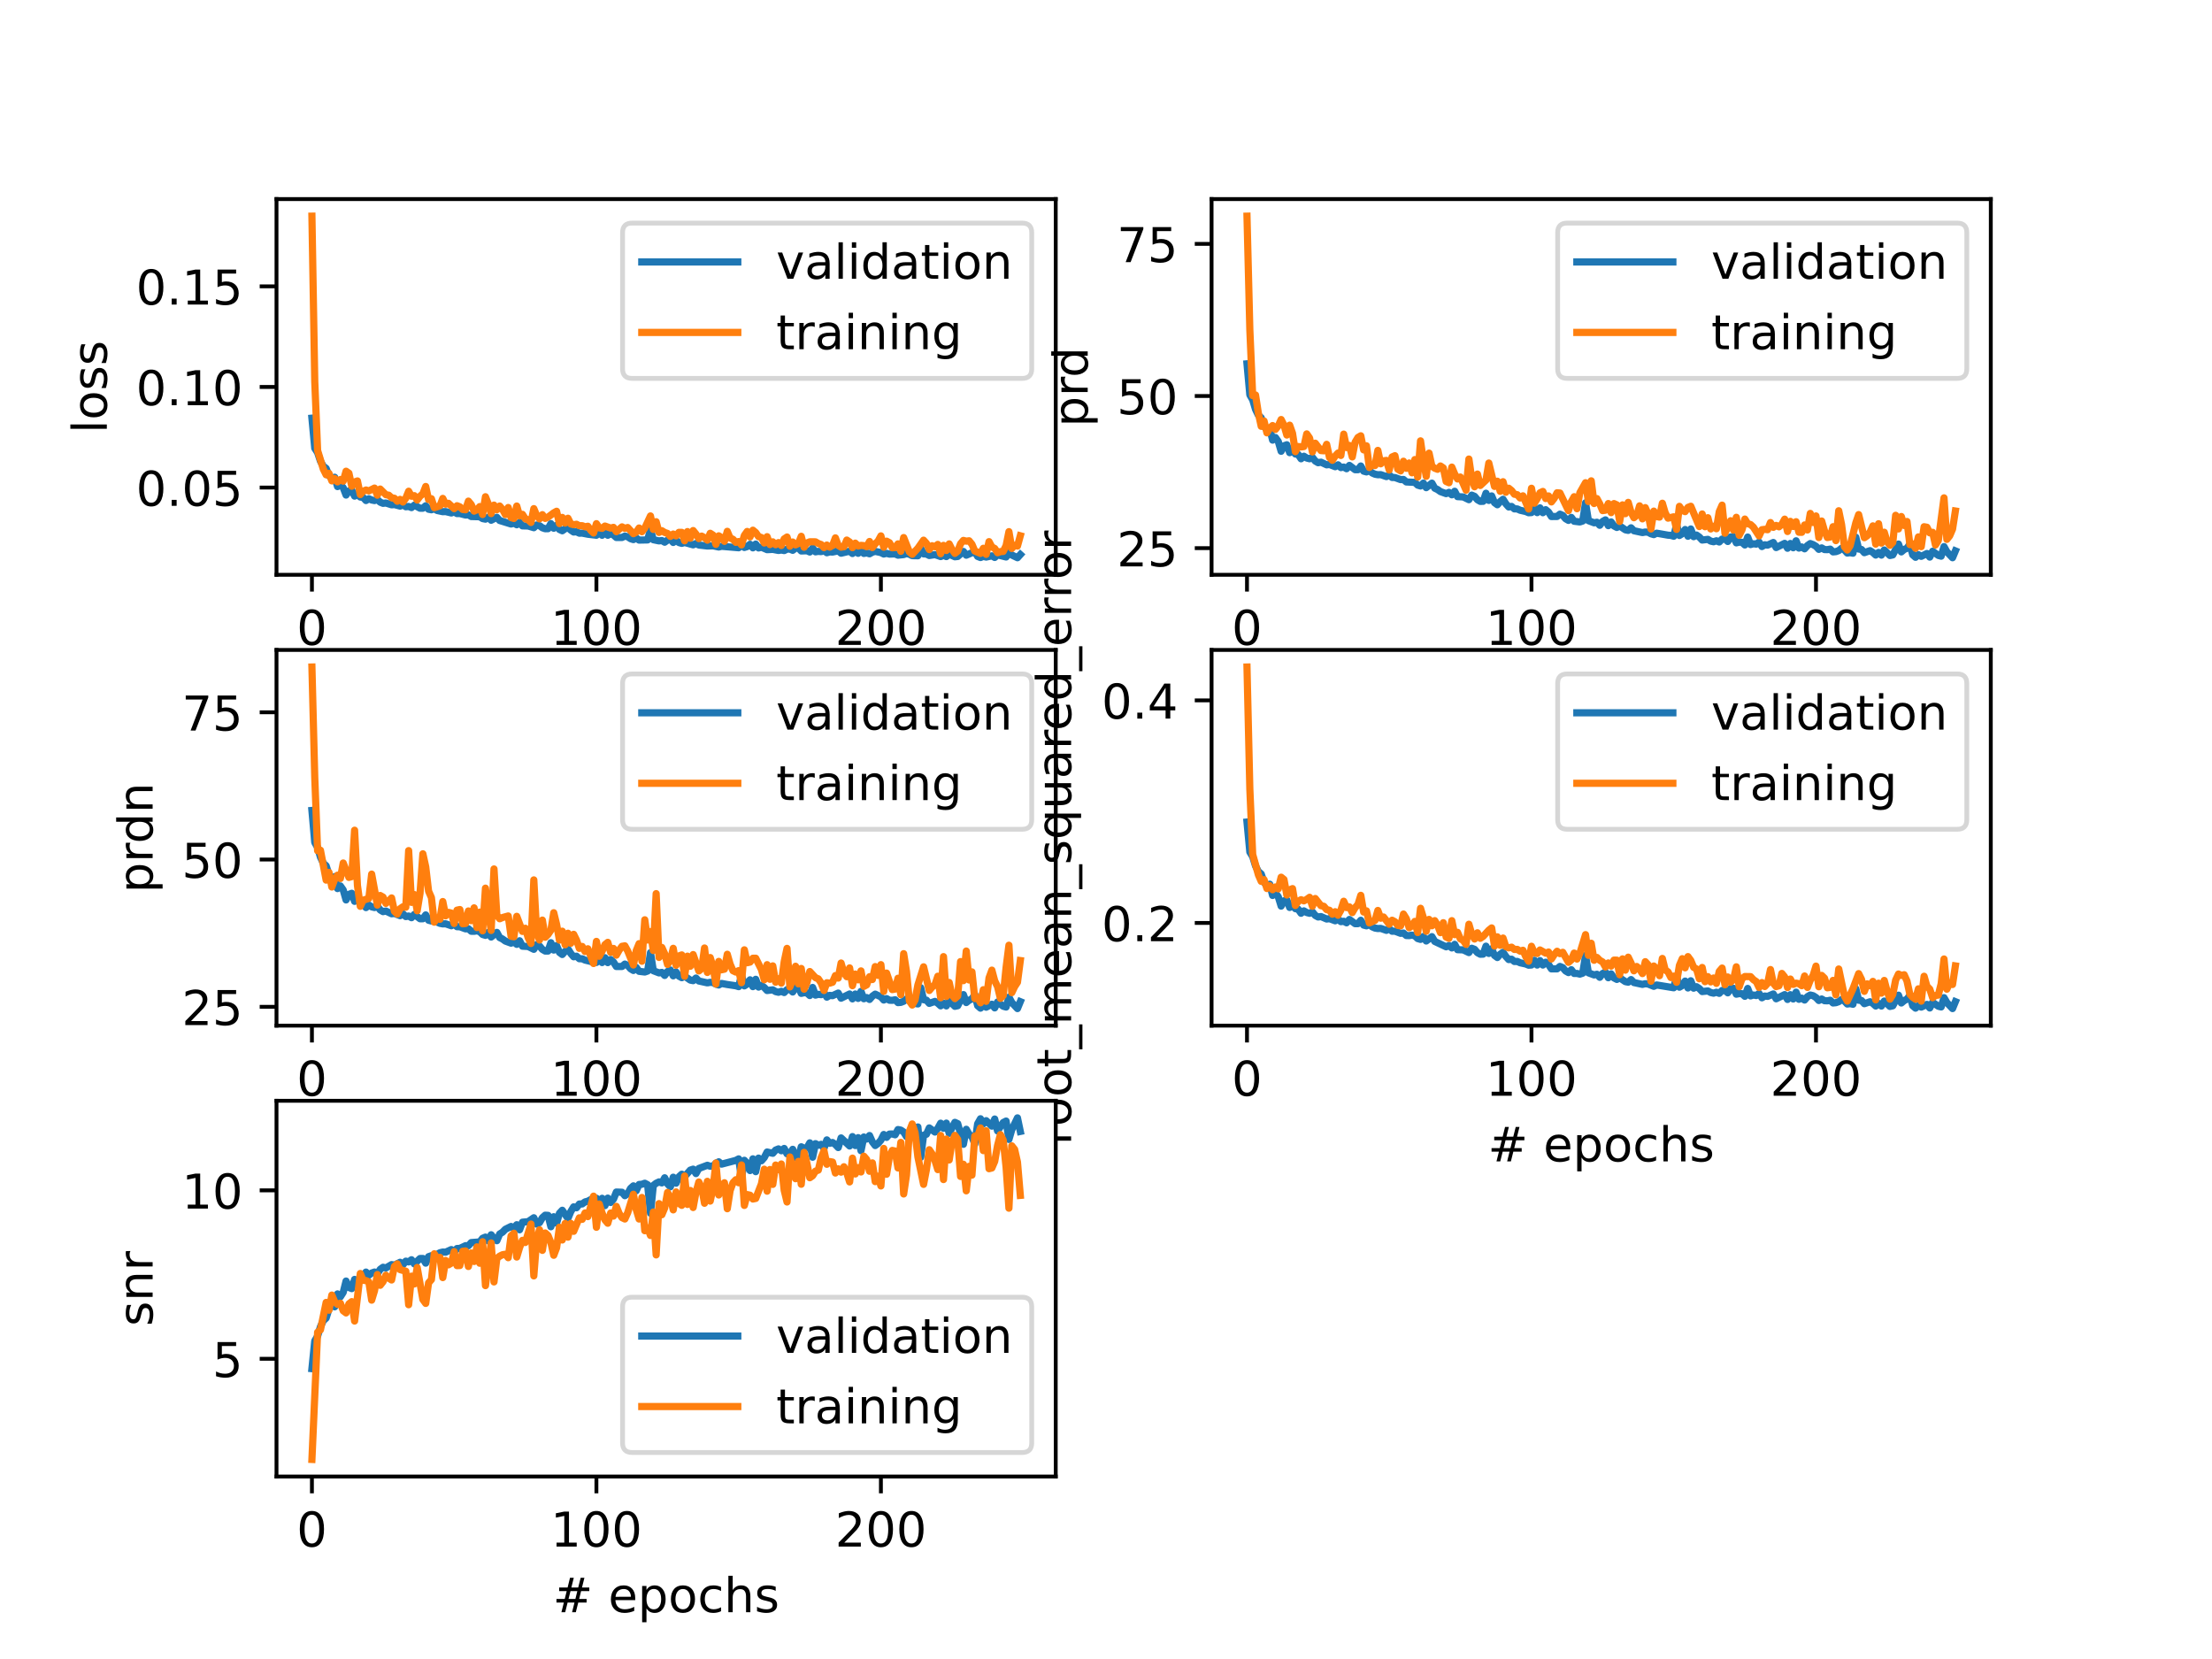<?xml version="1.0" encoding="utf-8" standalone="no"?>
<!DOCTYPE svg PUBLIC "-//W3C//DTD SVG 1.1//EN"
  "http://www.w3.org/Graphics/SVG/1.1/DTD/svg11.dtd">
<!-- Created with matplotlib (https://matplotlib.org/) -->
<svg height="345.6pt" version="1.1" viewBox="0 0 460.8 345.6" width="460.8pt" xmlns="http://www.w3.org/2000/svg" xmlns:xlink="http://www.w3.org/1999/xlink">
 <defs>
  <style type="text/css">
*{stroke-linecap:butt;stroke-linejoin:round;}
  </style>
 </defs>
 <g id="figure_1">
  <g id="patch_1">
   <path d="M 0 345.6 
L 460.8 345.6 
L 460.8 0 
L 0 0 
z
" style="fill:#ffffff;"/>
  </g>
  <g id="axes_1">
   <g id="patch_2">
    <path d="M 57.6 119.74 
L 219.927 119.74 
L 219.927 41.472 
L 57.6 41.472 
z
" style="fill:#ffffff;"/>
   </g>
   <g id="matplotlib.axis_1">
    <g id="xtick_1">
     <g id="line2d_1">
      <defs>
       <path d="M 0 0 
L 0 3.5 
" id="m9739252489" style="stroke:#000000;stroke-width:0.8;"/>
      </defs>
      <g>
       <use style="stroke:#000000;stroke-width:0.8;" x="64.979" xlink:href="#m9739252489" y="119.74"/>
      </g>
     </g>
     <g id="text_1">
      <!-- 0 -->
      <defs>
       <path d="M 31.781 66.406 
Q 24.172 66.406 20.328 58.906 
Q 16.5 51.422 16.5 36.375 
Q 16.5 21.391 20.328 13.891 
Q 24.172 6.391 31.781 6.391 
Q 39.453 6.391 43.281 13.891 
Q 47.125 21.391 47.125 36.375 
Q 47.125 51.422 43.281 58.906 
Q 39.453 66.406 31.781 66.406 
z
M 31.781 74.219 
Q 44.047 74.219 50.516 64.516 
Q 56.984 54.828 56.984 36.375 
Q 56.984 17.969 50.516 8.266 
Q 44.047 -1.422 31.781 -1.422 
Q 19.531 -1.422 13.062 8.266 
Q 6.594 17.969 6.594 36.375 
Q 6.594 54.828 13.062 64.516 
Q 19.531 74.219 31.781 74.219 
z
" id="DejaVuSans-48"/>
      </defs>
      <g transform="translate(61.797 134.339)scale(0.1 -0.1)">
       <use xlink:href="#DejaVuSans-48"/>
      </g>
     </g>
    </g>
    <g id="xtick_2">
     <g id="line2d_2">
      <g>
       <use style="stroke:#000000;stroke-width:0.8;" x="124.244" xlink:href="#m9739252489" y="119.74"/>
      </g>
     </g>
     <g id="text_2">
      <!-- 100 -->
      <defs>
       <path d="M 12.406 8.297 
L 28.516 8.297 
L 28.516 63.922 
L 10.984 60.406 
L 10.984 69.391 
L 28.422 72.906 
L 38.281 72.906 
L 38.281 8.297 
L 54.391 8.297 
L 54.391 0 
L 12.406 0 
z
" id="DejaVuSans-49"/>
      </defs>
      <g transform="translate(114.7 134.339)scale(0.1 -0.1)">
       <use xlink:href="#DejaVuSans-49"/>
       <use x="63.623" xlink:href="#DejaVuSans-48"/>
       <use x="127.246" xlink:href="#DejaVuSans-48"/>
      </g>
     </g>
    </g>
    <g id="xtick_3">
     <g id="line2d_3">
      <g>
       <use style="stroke:#000000;stroke-width:0.8;" x="183.509" xlink:href="#m9739252489" y="119.74"/>
      </g>
     </g>
     <g id="text_3">
      <!-- 200 -->
      <defs>
       <path d="M 19.188 8.297 
L 53.609 8.297 
L 53.609 0 
L 7.328 0 
L 7.328 8.297 
Q 12.938 14.109 22.625 23.891 
Q 32.328 33.688 34.812 36.531 
Q 39.547 41.844 41.422 45.531 
Q 43.312 49.219 43.312 52.781 
Q 43.312 58.594 39.234 62.25 
Q 35.156 65.922 28.609 65.922 
Q 23.969 65.922 18.812 64.312 
Q 13.672 62.703 7.812 59.422 
L 7.812 69.391 
Q 13.766 71.781 18.938 73 
Q 24.125 74.219 28.422 74.219 
Q 39.75 74.219 46.484 68.547 
Q 53.219 62.891 53.219 53.422 
Q 53.219 48.922 51.531 44.891 
Q 49.859 40.875 45.406 35.406 
Q 44.188 33.984 37.641 27.219 
Q 31.109 20.453 19.188 8.297 
z
" id="DejaVuSans-50"/>
      </defs>
      <g transform="translate(173.965 134.339)scale(0.1 -0.1)">
       <use xlink:href="#DejaVuSans-50"/>
       <use x="63.623" xlink:href="#DejaVuSans-48"/>
       <use x="127.246" xlink:href="#DejaVuSans-48"/>
      </g>
     </g>
    </g>
    <g id="text_4">
     <!-- # epochs -->
     <defs>
      <path d="M 51.125 44 
L 36.922 44 
L 32.812 27.688 
L 47.125 27.688 
z
M 43.797 71.781 
L 38.719 51.516 
L 52.984 51.516 
L 58.109 71.781 
L 65.922 71.781 
L 60.891 51.516 
L 76.125 51.516 
L 76.125 44 
L 58.984 44 
L 54.984 27.688 
L 70.516 27.688 
L 70.516 20.219 
L 53.078 20.219 
L 48 0 
L 40.188 0 
L 45.219 20.219 
L 30.906 20.219 
L 25.875 0 
L 18.016 0 
L 23.094 20.219 
L 7.719 20.219 
L 7.719 27.688 
L 24.906 27.688 
L 29 44 
L 13.281 44 
L 13.281 51.516 
L 30.906 51.516 
L 35.891 71.781 
z
" id="DejaVuSans-35"/>
      <path id="DejaVuSans-32"/>
      <path d="M 56.203 29.594 
L 56.203 25.203 
L 14.891 25.203 
Q 15.484 15.922 20.484 11.062 
Q 25.484 6.203 34.422 6.203 
Q 39.594 6.203 44.453 7.469 
Q 49.312 8.734 54.109 11.281 
L 54.109 2.781 
Q 49.266 0.734 44.188 -0.344 
Q 39.109 -1.422 33.891 -1.422 
Q 20.797 -1.422 13.156 6.188 
Q 5.516 13.812 5.516 26.812 
Q 5.516 40.234 12.766 48.109 
Q 20.016 56 32.328 56 
Q 43.359 56 49.781 48.891 
Q 56.203 41.797 56.203 29.594 
z
M 47.219 32.234 
Q 47.125 39.594 43.094 43.984 
Q 39.062 48.391 32.422 48.391 
Q 24.906 48.391 20.391 44.141 
Q 15.875 39.891 15.188 32.172 
z
" id="DejaVuSans-101"/>
      <path d="M 18.109 8.203 
L 18.109 -20.797 
L 9.078 -20.797 
L 9.078 54.688 
L 18.109 54.688 
L 18.109 46.391 
Q 20.953 51.266 25.266 53.625 
Q 29.594 56 35.594 56 
Q 45.562 56 51.781 48.094 
Q 58.016 40.188 58.016 27.297 
Q 58.016 14.406 51.781 6.484 
Q 45.562 -1.422 35.594 -1.422 
Q 29.594 -1.422 25.266 0.953 
Q 20.953 3.328 18.109 8.203 
z
M 48.688 27.297 
Q 48.688 37.203 44.609 42.844 
Q 40.531 48.484 33.406 48.484 
Q 26.266 48.484 22.188 42.844 
Q 18.109 37.203 18.109 27.297 
Q 18.109 17.391 22.188 11.75 
Q 26.266 6.109 33.406 6.109 
Q 40.531 6.109 44.609 11.75 
Q 48.688 17.391 48.688 27.297 
z
" id="DejaVuSans-112"/>
      <path d="M 30.609 48.391 
Q 23.391 48.391 19.188 42.75 
Q 14.984 37.109 14.984 27.297 
Q 14.984 17.484 19.156 11.844 
Q 23.344 6.203 30.609 6.203 
Q 37.797 6.203 41.984 11.859 
Q 46.188 17.531 46.188 27.297 
Q 46.188 37.016 41.984 42.703 
Q 37.797 48.391 30.609 48.391 
z
M 30.609 56 
Q 42.328 56 49.016 48.375 
Q 55.719 40.766 55.719 27.297 
Q 55.719 13.875 49.016 6.219 
Q 42.328 -1.422 30.609 -1.422 
Q 18.844 -1.422 12.172 6.219 
Q 5.516 13.875 5.516 27.297 
Q 5.516 40.766 12.172 48.375 
Q 18.844 56 30.609 56 
z
" id="DejaVuSans-111"/>
      <path d="M 48.781 52.594 
L 48.781 44.188 
Q 44.969 46.297 41.141 47.344 
Q 37.312 48.391 33.406 48.391 
Q 24.656 48.391 19.812 42.844 
Q 14.984 37.312 14.984 27.297 
Q 14.984 17.281 19.812 11.734 
Q 24.656 6.203 33.406 6.203 
Q 37.312 6.203 41.141 7.25 
Q 44.969 8.297 48.781 10.406 
L 48.781 2.094 
Q 45.016 0.344 40.984 -0.531 
Q 36.969 -1.422 32.422 -1.422 
Q 20.062 -1.422 12.781 6.344 
Q 5.516 14.109 5.516 27.297 
Q 5.516 40.672 12.859 48.328 
Q 20.219 56 33.016 56 
Q 37.156 56 41.109 55.141 
Q 45.062 54.297 48.781 52.594 
z
" id="DejaVuSans-99"/>
      <path d="M 54.891 33.016 
L 54.891 0 
L 45.906 0 
L 45.906 32.719 
Q 45.906 40.484 42.875 44.328 
Q 39.844 48.188 33.797 48.188 
Q 26.516 48.188 22.312 43.547 
Q 18.109 38.922 18.109 30.906 
L 18.109 0 
L 9.078 0 
L 9.078 75.984 
L 18.109 75.984 
L 18.109 46.188 
Q 21.344 51.125 25.703 53.562 
Q 30.078 56 35.797 56 
Q 45.219 56 50.047 50.172 
Q 54.891 44.344 54.891 33.016 
z
" id="DejaVuSans-104"/>
      <path d="M 44.281 53.078 
L 44.281 44.578 
Q 40.484 46.531 36.375 47.5 
Q 32.281 48.484 27.875 48.484 
Q 21.188 48.484 17.844 46.438 
Q 14.5 44.391 14.5 40.281 
Q 14.5 37.156 16.891 35.375 
Q 19.281 33.594 26.516 31.984 
L 29.594 31.297 
Q 39.156 29.25 43.188 25.516 
Q 47.219 21.781 47.219 15.094 
Q 47.219 7.469 41.188 3.016 
Q 35.156 -1.422 24.609 -1.422 
Q 20.219 -1.422 15.453 -0.562 
Q 10.688 0.297 5.422 2 
L 5.422 11.281 
Q 10.406 8.688 15.234 7.391 
Q 20.062 6.109 24.812 6.109 
Q 31.156 6.109 34.562 8.281 
Q 37.984 10.453 37.984 14.406 
Q 37.984 18.062 35.516 20.016 
Q 33.062 21.969 24.703 23.781 
L 21.578 24.516 
Q 13.234 26.266 9.516 29.906 
Q 5.812 33.547 5.812 39.891 
Q 5.812 47.609 11.281 51.797 
Q 16.75 56 26.812 56 
Q 31.781 56 36.172 55.266 
Q 40.578 54.547 44.281 53.078 
z
" id="DejaVuSans-115"/>
     </defs>
     <g transform="translate(115.152 148.017)scale(0.1 -0.1)">
      <use xlink:href="#DejaVuSans-35"/>
      <use x="83.789" xlink:href="#DejaVuSans-32"/>
      <use x="115.576" xlink:href="#DejaVuSans-101"/>
      <use x="177.1" xlink:href="#DejaVuSans-112"/>
      <use x="240.576" xlink:href="#DejaVuSans-111"/>
      <use x="301.758" xlink:href="#DejaVuSans-99"/>
      <use x="356.738" xlink:href="#DejaVuSans-104"/>
      <use x="420.117" xlink:href="#DejaVuSans-115"/>
     </g>
    </g>
   </g>
   <g id="matplotlib.axis_2">
    <g id="ytick_1">
     <g id="line2d_4">
      <defs>
       <path d="M 0 0 
L -3.5 0 
" id="m6adb63dfcf" style="stroke:#000000;stroke-width:0.8;"/>
      </defs>
      <g>
       <use style="stroke:#000000;stroke-width:0.8;" x="57.6" xlink:href="#m6adb63dfcf" y="101.571"/>
      </g>
     </g>
     <g id="text_5">
      <!-- 0.05 -->
      <defs>
       <path d="M 10.688 12.406 
L 21 12.406 
L 21 0 
L 10.688 0 
z
" id="DejaVuSans-46"/>
       <path d="M 10.797 72.906 
L 49.516 72.906 
L 49.516 64.594 
L 19.828 64.594 
L 19.828 46.734 
Q 21.969 47.469 24.109 47.828 
Q 26.266 48.188 28.422 48.188 
Q 40.625 48.188 47.75 41.5 
Q 54.891 34.812 54.891 23.391 
Q 54.891 11.625 47.562 5.094 
Q 40.234 -1.422 26.906 -1.422 
Q 22.312 -1.422 17.547 -0.641 
Q 12.797 0.141 7.719 1.703 
L 7.719 11.625 
Q 12.109 9.234 16.797 8.062 
Q 21.484 6.891 26.703 6.891 
Q 35.156 6.891 40.078 11.328 
Q 45.016 15.766 45.016 23.391 
Q 45.016 31 40.078 35.438 
Q 35.156 39.891 26.703 39.891 
Q 22.75 39.891 18.812 39.016 
Q 14.891 38.141 10.797 36.281 
z
" id="DejaVuSans-53"/>
      </defs>
      <g transform="translate(28.334 105.37)scale(0.1 -0.1)">
       <use xlink:href="#DejaVuSans-48"/>
       <use x="63.623" xlink:href="#DejaVuSans-46"/>
       <use x="95.41" xlink:href="#DejaVuSans-48"/>
       <use x="159.033" xlink:href="#DejaVuSans-53"/>
      </g>
     </g>
    </g>
    <g id="ytick_2">
     <g id="line2d_5">
      <g>
       <use style="stroke:#000000;stroke-width:0.8;" x="57.6" xlink:href="#m6adb63dfcf" y="80.609"/>
      </g>
     </g>
     <g id="text_6">
      <!-- 0.10 -->
      <g transform="translate(28.334 84.409)scale(0.1 -0.1)">
       <use xlink:href="#DejaVuSans-48"/>
       <use x="63.623" xlink:href="#DejaVuSans-46"/>
       <use x="95.41" xlink:href="#DejaVuSans-49"/>
       <use x="159.033" xlink:href="#DejaVuSans-48"/>
      </g>
     </g>
    </g>
    <g id="ytick_3">
     <g id="line2d_6">
      <g>
       <use style="stroke:#000000;stroke-width:0.8;" x="57.6" xlink:href="#m6adb63dfcf" y="59.648"/>
      </g>
     </g>
     <g id="text_7">
      <!-- 0.15 -->
      <g transform="translate(28.334 63.447)scale(0.1 -0.1)">
       <use xlink:href="#DejaVuSans-48"/>
       <use x="63.623" xlink:href="#DejaVuSans-46"/>
       <use x="95.41" xlink:href="#DejaVuSans-49"/>
       <use x="159.033" xlink:href="#DejaVuSans-53"/>
      </g>
     </g>
    </g>
    <g id="text_8">
     <!-- loss -->
     <defs>
      <path d="M 9.422 75.984 
L 18.406 75.984 
L 18.406 0 
L 9.422 0 
z
" id="DejaVuSans-108"/>
     </defs>
     <g transform="translate(22.255 90.264)rotate(-90)scale(0.1 -0.1)">
      <use xlink:href="#DejaVuSans-108"/>
      <use x="27.783" xlink:href="#DejaVuSans-111"/>
      <use x="88.965" xlink:href="#DejaVuSans-115"/>
      <use x="141.064" xlink:href="#DejaVuSans-115"/>
     </g>
    </g>
   </g>
   <g id="line2d_7">
    <path clip-path="url(#pb01d238823)" d="M 64.979 87.109 
L 65.571 93.373 
L 66.164 94.287 
L 66.756 96.07 
L 67.349 97.123 
L 67.942 97.576 
L 68.534 99.097 
L 69.127 99.637 
L 69.72 99.422 
L 70.312 101.363 
L 70.905 100.943 
L 71.498 101.591 
L 72.09 103.129 
L 72.683 102.264 
L 73.276 102.117 
L 73.868 103.348 
L 74.461 103.01 
L 75.054 103.541 
L 75.646 103.629 
L 76.239 104.271 
L 76.832 103.894 
L 77.424 104.158 
L 78.017 104.275 
L 78.609 104.055 
L 79.202 104.614 
L 79.795 104.852 
L 80.387 104.785 
L 81.573 105.162 
L 82.165 105.113 
L 83.351 105.435 
L 83.943 105.17 
L 84.536 105.566 
L 85.129 105.507 
L 85.721 105.74 
L 86.314 105.234 
L 87.499 105.87 
L 88.092 105.868 
L 88.685 105.359 
L 89.277 106.085 
L 89.87 106.193 
L 90.463 105.976 
L 91.055 106.341 
L 92.24 106.594 
L 92.833 106.572 
L 94.018 106.859 
L 94.611 106.625 
L 95.204 106.986 
L 95.796 106.978 
L 96.982 107.289 
L 97.574 107.249 
L 98.167 107.602 
L 99.945 107.648 
L 100.538 108.033 
L 101.13 108.149 
L 101.723 107.742 
L 102.316 108.372 
L 103.501 107.764 
L 104.094 108.431 
L 106.464 109.163 
L 107.057 108.981 
L 107.649 109.316 
L 108.242 108.828 
L 108.835 109.548 
L 110.02 109.574 
L 111.205 109.928 
L 111.798 109.357 
L 112.391 109.504 
L 112.983 109.945 
L 113.576 110.145 
L 114.169 110.133 
L 114.761 109.079 
L 115.354 110.041 
L 115.947 109.43 
L 116.539 110.295 
L 117.132 110.567 
L 117.725 110.15 
L 118.317 109.889 
L 118.91 110.433 
L 119.502 110.825 
L 120.095 110.78 
L 120.688 111.07 
L 121.28 111.059 
L 122.466 111.292 
L 124.244 111.5 
L 124.836 110.915 
L 125.429 111.508 
L 126.022 110.962 
L 126.614 111.504 
L 127.207 111.156 
L 127.8 111.445 
L 128.392 111.967 
L 129.578 111.964 
L 130.17 111.674 
L 130.763 111.818 
L 131.355 112.218 
L 131.948 112.407 
L 132.541 112.07 
L 133.133 112.511 
L 134.911 112.476 
L 135.504 110.305 
L 136.097 112.433 
L 137.282 112.679 
L 137.875 112.602 
L 138.467 112.95 
L 139.06 112.515 
L 139.653 112.351 
L 140.245 113.001 
L 140.838 112.558 
L 141.431 113.023 
L 142.023 113.191 
L 142.616 113.01 
L 144.394 113.5 
L 144.986 113.211 
L 145.579 113.54 
L 147.357 113.742 
L 148.542 113.705 
L 149.728 113.951 
L 150.32 113.805 
L 153.876 114.107 
L 154.469 112.865 
L 155.062 114.045 
L 155.654 113.866 
L 156.247 113.379 
L 156.84 114.128 
L 157.432 113.343 
L 158.025 114.151 
L 158.617 113.993 
L 159.803 114.506 
L 160.988 114.443 
L 162.173 114.674 
L 162.766 114.577 
L 163.359 114.693 
L 163.951 114.392 
L 164.544 114.387 
L 165.137 114.638 
L 165.729 114.193 
L 166.322 114.161 
L 166.915 114.778 
L 168.1 114.731 
L 168.693 114.995 
L 169.285 114.179 
L 169.878 114.954 
L 170.47 114.861 
L 171.063 114.915 
L 171.656 114.7 
L 172.248 115.144 
L 172.841 114.967 
L 173.434 115.001 
L 174.619 114.755 
L 175.212 115.242 
L 176.99 114.822 
L 177.582 115.308 
L 178.175 114.828 
L 178.768 115.262 
L 179.36 114.571 
L 179.953 115.292 
L 180.546 115.176 
L 181.138 115.367 
L 181.731 115.028 
L 182.324 114.864 
L 183.509 115.115 
L 184.101 115.412 
L 184.694 115.264 
L 185.287 115.432 
L 186.472 115.387 
L 187.065 115.652 
L 188.25 115.526 
L 188.843 115.316 
L 189.435 115.459 
L 190.028 115.754 
L 191.213 115.776 
L 191.806 114.208 
L 192.399 115.384 
L 192.991 115.413 
L 193.584 115.722 
L 194.769 115.534 
L 195.955 115.943 
L 196.547 115.693 
L 197.14 115.946 
L 197.732 115.468 
L 198.918 115.984 
L 199.51 115.923 
L 200.696 114.88 
L 201.288 115.654 
L 203.066 114.898 
L 203.659 115.916 
L 204.252 116.143 
L 204.844 115.9 
L 205.437 116.047 
L 206.622 115.789 
L 207.215 116.127 
L 207.808 115.586 
L 209.586 116.031 
L 210.178 115.132 
L 210.771 115.614 
L 211.956 116.183 
L 212.549 115.527 
L 212.549 115.527 
" style="fill:none;stroke:#1f77b4;stroke-linecap:square;stroke-width:1.5;"/>
   </g>
   <g id="line2d_8">
    <path clip-path="url(#pb01d238823)" d="M 64.979 45.03 
L 65.571 79.489 
L 66.164 93.852 
L 67.349 97.724 
L 67.942 98.911 
L 68.534 98.607 
L 69.127 100.173 
L 69.72 99.676 
L 70.312 100.383 
L 70.905 99.897 
L 71.498 100.233 
L 72.09 98.162 
L 72.683 98.574 
L 73.276 101.29 
L 73.868 100.404 
L 74.461 100.187 
L 75.054 103.028 
L 75.646 102.343 
L 76.239 102.078 
L 76.832 102.266 
L 78.017 101.675 
L 78.609 103.157 
L 79.202 101.877 
L 80.387 103.06 
L 80.98 103.157 
L 81.573 103.694 
L 82.165 103.799 
L 82.758 104.415 
L 83.351 104.026 
L 83.943 104.583 
L 84.536 103.781 
L 85.129 102.333 
L 85.721 103.371 
L 86.314 103.254 
L 86.907 104.163 
L 87.499 103.384 
L 88.092 102.865 
L 88.685 101.343 
L 89.277 104.077 
L 89.87 103.893 
L 90.463 105.76 
L 91.648 105.373 
L 92.24 103.827 
L 92.833 105.04 
L 93.426 104.853 
L 94.611 105.957 
L 95.204 105.35 
L 95.796 105.577 
L 96.389 106.131 
L 96.982 106.196 
L 97.574 104.394 
L 98.167 105.107 
L 98.76 106.474 
L 99.352 106.191 
L 99.945 105.528 
L 100.538 107.179 
L 101.13 103.479 
L 101.723 104.975 
L 102.316 106.995 
L 102.908 105.224 
L 103.501 106.183 
L 104.094 105.414 
L 104.686 106.118 
L 105.279 107.195 
L 105.871 105.724 
L 106.464 107.826 
L 107.057 108.004 
L 107.649 105.416 
L 108.242 107.479 
L 108.835 107.143 
L 109.427 108.073 
L 110.02 108.289 
L 110.613 108.838 
L 111.205 105.959 
L 111.798 107.391 
L 112.391 108.095 
L 112.983 107.213 
L 113.576 107.996 
L 114.169 107.725 
L 115.354 106.836 
L 115.947 106.504 
L 116.539 109.071 
L 117.132 107.788 
L 117.725 108.959 
L 118.317 107.961 
L 118.91 109.147 
L 119.502 109.304 
L 120.095 109.214 
L 120.688 109.52 
L 121.28 109.506 
L 121.873 109.743 
L 122.466 109.627 
L 123.058 110.458 
L 123.651 111.033 
L 124.244 109.092 
L 124.836 109.961 
L 125.429 110.057 
L 126.022 109.587 
L 127.207 110.01 
L 127.8 109.858 
L 128.392 110.755 
L 129.578 109.756 
L 130.17 110.068 
L 130.763 109.893 
L 131.948 111.178 
L 132.541 110.864 
L 133.133 109.993 
L 133.726 110.762 
L 134.319 110.022 
L 135.504 107.479 
L 136.097 110.286 
L 136.689 108.683 
L 137.282 110.915 
L 137.875 110.556 
L 138.467 110.922 
L 139.06 111.122 
L 139.653 111.743 
L 140.245 111.248 
L 140.838 111.635 
L 141.431 110.897 
L 142.023 110.901 
L 142.616 112.659 
L 143.209 110.739 
L 143.801 112.121 
L 144.394 110.524 
L 144.986 111.256 
L 145.579 112.2 
L 146.172 111.681 
L 146.764 112 
L 147.357 112.524 
L 147.95 111.09 
L 148.542 111.474 
L 149.135 113.394 
L 149.728 111.624 
L 150.32 111.978 
L 150.913 112.769 
L 151.506 110.685 
L 152.098 112.092 
L 152.691 112.332 
L 153.284 112.978 
L 153.876 112.814 
L 154.469 113.509 
L 155.062 111.544 
L 155.654 110.713 
L 156.247 111.843 
L 156.84 110.45 
L 157.432 110.938 
L 158.025 111.788 
L 158.617 111.976 
L 159.21 113.119 
L 159.803 111.799 
L 160.395 113.445 
L 160.988 112.876 
L 161.581 113.47 
L 162.173 113.032 
L 162.766 113.631 
L 163.359 112.266 
L 163.951 111.871 
L 164.544 113.78 
L 165.137 112.915 
L 165.729 113.502 
L 166.322 113.213 
L 166.915 111.721 
L 167.507 114 
L 168.1 113.115 
L 168.693 112.863 
L 169.878 112.874 
L 170.47 113.221 
L 171.063 113.434 
L 171.656 114.078 
L 172.248 113.544 
L 172.841 113.972 
L 173.434 113.628 
L 174.026 112.05 
L 174.619 113.616 
L 175.212 113.982 
L 175.804 113.89 
L 176.397 112.506 
L 176.99 112.908 
L 177.582 114.081 
L 178.175 113.149 
L 178.768 113.745 
L 179.36 113.607 
L 179.953 113.662 
L 180.546 113.885 
L 181.138 112.802 
L 181.731 114.069 
L 182.324 113.278 
L 182.916 112.729 
L 183.509 111.635 
L 184.101 113.999 
L 184.694 112.735 
L 185.287 113.054 
L 185.879 114.108 
L 186.472 114.063 
L 187.065 113.3 
L 187.657 114.85 
L 188.25 111.984 
L 189.435 114.968 
L 190.028 115.467 
L 191.213 114.214 
L 192.399 112.528 
L 192.991 113.184 
L 193.584 114.487 
L 194.177 113.682 
L 194.769 113.898 
L 195.362 113.411 
L 195.955 115.345 
L 196.547 113.612 
L 197.14 114.673 
L 197.732 113.305 
L 198.325 114.466 
L 198.918 115.278 
L 199.51 114.814 
L 200.103 113.269 
L 200.696 112.577 
L 201.288 112.735 
L 201.881 112.656 
L 202.474 113.38 
L 203.066 114.782 
L 204.252 115.285 
L 204.844 114.218 
L 205.437 115.474 
L 206.03 112.832 
L 206.622 113.946 
L 207.215 114.251 
L 207.808 115.138 
L 208.4 114.913 
L 208.993 114.869 
L 209.586 113.67 
L 210.178 110.753 
L 210.771 114.258 
L 211.363 113.588 
L 211.956 113.754 
L 212.549 111.611 
L 212.549 111.611 
" style="fill:none;stroke:#ff7f0e;stroke-linecap:square;stroke-width:1.5;"/>
   </g>
   <g id="patch_3">
    <path d="M 57.6 119.74 
L 57.6 41.472 
" style="fill:none;stroke:#000000;stroke-linecap:square;stroke-linejoin:miter;stroke-width:0.8;"/>
   </g>
   <g id="patch_4">
    <path d="M 219.927 119.74 
L 219.927 41.472 
" style="fill:none;stroke:#000000;stroke-linecap:square;stroke-linejoin:miter;stroke-width:0.8;"/>
   </g>
   <g id="patch_5">
    <path d="M 57.6 119.74 
L 219.927 119.74 
" style="fill:none;stroke:#000000;stroke-linecap:square;stroke-linejoin:miter;stroke-width:0.8;"/>
   </g>
   <g id="patch_6">
    <path d="M 57.6 41.472 
L 219.927 41.472 
" style="fill:none;stroke:#000000;stroke-linecap:square;stroke-linejoin:miter;stroke-width:0.8;"/>
   </g>
   <g id="legend_1">
    <g id="patch_7">
     <path d="M 131.693 78.828 
L 212.927 78.828 
Q 214.927 78.828 214.927 76.828 
L 214.927 48.472 
Q 214.927 46.472 212.927 46.472 
L 131.693 46.472 
Q 129.693 46.472 129.693 48.472 
L 129.693 76.828 
Q 129.693 78.828 131.693 78.828 
z
" style="fill:#ffffff;opacity:0.8;stroke:#cccccc;stroke-linejoin:miter;"/>
    </g>
    <g id="line2d_9">
     <path d="M 133.693 54.57 
L 153.693 54.57 
" style="fill:none;stroke:#1f77b4;stroke-linecap:square;stroke-width:1.5;"/>
    </g>
    <g id="line2d_10"/>
    <g id="text_9">
     <!-- validation -->
     <defs>
      <path d="M 2.984 54.688 
L 12.5 54.688 
L 29.594 8.797 
L 46.688 54.688 
L 56.203 54.688 
L 35.688 0 
L 23.484 0 
z
" id="DejaVuSans-118"/>
      <path d="M 34.281 27.484 
Q 23.391 27.484 19.188 25 
Q 14.984 22.516 14.984 16.5 
Q 14.984 11.719 18.141 8.906 
Q 21.297 6.109 26.703 6.109 
Q 34.188 6.109 38.703 11.406 
Q 43.219 16.703 43.219 25.484 
L 43.219 27.484 
z
M 52.203 31.203 
L 52.203 0 
L 43.219 0 
L 43.219 8.297 
Q 40.141 3.328 35.547 0.953 
Q 30.953 -1.422 24.312 -1.422 
Q 15.922 -1.422 10.953 3.297 
Q 6 8.016 6 15.922 
Q 6 25.141 12.172 29.828 
Q 18.359 34.516 30.609 34.516 
L 43.219 34.516 
L 43.219 35.406 
Q 43.219 41.609 39.141 45 
Q 35.062 48.391 27.688 48.391 
Q 23 48.391 18.547 47.266 
Q 14.109 46.141 10.016 43.891 
L 10.016 52.203 
Q 14.938 54.109 19.578 55.047 
Q 24.219 56 28.609 56 
Q 40.484 56 46.344 49.844 
Q 52.203 43.703 52.203 31.203 
z
" id="DejaVuSans-97"/>
      <path d="M 9.422 54.688 
L 18.406 54.688 
L 18.406 0 
L 9.422 0 
z
M 9.422 75.984 
L 18.406 75.984 
L 18.406 64.594 
L 9.422 64.594 
z
" id="DejaVuSans-105"/>
      <path d="M 45.406 46.391 
L 45.406 75.984 
L 54.391 75.984 
L 54.391 0 
L 45.406 0 
L 45.406 8.203 
Q 42.578 3.328 38.25 0.953 
Q 33.938 -1.422 27.875 -1.422 
Q 17.969 -1.422 11.734 6.484 
Q 5.516 14.406 5.516 27.297 
Q 5.516 40.188 11.734 48.094 
Q 17.969 56 27.875 56 
Q 33.938 56 38.25 53.625 
Q 42.578 51.266 45.406 46.391 
z
M 14.797 27.297 
Q 14.797 17.391 18.875 11.75 
Q 22.953 6.109 30.078 6.109 
Q 37.203 6.109 41.297 11.75 
Q 45.406 17.391 45.406 27.297 
Q 45.406 37.203 41.297 42.844 
Q 37.203 48.484 30.078 48.484 
Q 22.953 48.484 18.875 42.844 
Q 14.797 37.203 14.797 27.297 
z
" id="DejaVuSans-100"/>
      <path d="M 18.312 70.219 
L 18.312 54.688 
L 36.812 54.688 
L 36.812 47.703 
L 18.312 47.703 
L 18.312 18.016 
Q 18.312 11.328 20.141 9.422 
Q 21.969 7.516 27.594 7.516 
L 36.812 7.516 
L 36.812 0 
L 27.594 0 
Q 17.188 0 13.234 3.875 
Q 9.281 7.766 9.281 18.016 
L 9.281 47.703 
L 2.688 47.703 
L 2.688 54.688 
L 9.281 54.688 
L 9.281 70.219 
z
" id="DejaVuSans-116"/>
      <path d="M 54.891 33.016 
L 54.891 0 
L 45.906 0 
L 45.906 32.719 
Q 45.906 40.484 42.875 44.328 
Q 39.844 48.188 33.797 48.188 
Q 26.516 48.188 22.312 43.547 
Q 18.109 38.922 18.109 30.906 
L 18.109 0 
L 9.078 0 
L 9.078 54.688 
L 18.109 54.688 
L 18.109 46.188 
Q 21.344 51.125 25.703 53.562 
Q 30.078 56 35.797 56 
Q 45.219 56 50.047 50.172 
Q 54.891 44.344 54.891 33.016 
z
" id="DejaVuSans-110"/>
     </defs>
     <g transform="translate(161.693 58.07)scale(0.1 -0.1)">
      <use xlink:href="#DejaVuSans-118"/>
      <use x="59.18" xlink:href="#DejaVuSans-97"/>
      <use x="120.459" xlink:href="#DejaVuSans-108"/>
      <use x="148.242" xlink:href="#DejaVuSans-105"/>
      <use x="176.025" xlink:href="#DejaVuSans-100"/>
      <use x="239.502" xlink:href="#DejaVuSans-97"/>
      <use x="300.781" xlink:href="#DejaVuSans-116"/>
      <use x="339.99" xlink:href="#DejaVuSans-105"/>
      <use x="367.773" xlink:href="#DejaVuSans-111"/>
      <use x="428.955" xlink:href="#DejaVuSans-110"/>
     </g>
    </g>
    <g id="line2d_11">
     <path d="M 133.693 69.249 
L 153.693 69.249 
" style="fill:none;stroke:#ff7f0e;stroke-linecap:square;stroke-width:1.5;"/>
    </g>
    <g id="line2d_12"/>
    <g id="text_10">
     <!-- training -->
     <defs>
      <path d="M 41.109 46.297 
Q 39.594 47.172 37.812 47.578 
Q 36.031 48 33.891 48 
Q 26.266 48 22.188 43.047 
Q 18.109 38.094 18.109 28.812 
L 18.109 0 
L 9.078 0 
L 9.078 54.688 
L 18.109 54.688 
L 18.109 46.188 
Q 20.953 51.172 25.484 53.578 
Q 30.031 56 36.531 56 
Q 37.453 56 38.578 55.875 
Q 39.703 55.766 41.062 55.516 
z
" id="DejaVuSans-114"/>
      <path d="M 45.406 27.984 
Q 45.406 37.75 41.375 43.109 
Q 37.359 48.484 30.078 48.484 
Q 22.859 48.484 18.828 43.109 
Q 14.797 37.75 14.797 27.984 
Q 14.797 18.266 18.828 12.891 
Q 22.859 7.516 30.078 7.516 
Q 37.359 7.516 41.375 12.891 
Q 45.406 18.266 45.406 27.984 
z
M 54.391 6.781 
Q 54.391 -7.172 48.188 -13.984 
Q 42 -20.797 29.203 -20.797 
Q 24.469 -20.797 20.266 -20.094 
Q 16.062 -19.391 12.109 -17.922 
L 12.109 -9.188 
Q 16.062 -11.328 19.922 -12.344 
Q 23.781 -13.375 27.781 -13.375 
Q 36.625 -13.375 41.016 -8.766 
Q 45.406 -4.156 45.406 5.172 
L 45.406 9.625 
Q 42.625 4.781 38.281 2.391 
Q 33.938 0 27.875 0 
Q 17.828 0 11.672 7.656 
Q 5.516 15.328 5.516 27.984 
Q 5.516 40.672 11.672 48.328 
Q 17.828 56 27.875 56 
Q 33.938 56 38.281 53.609 
Q 42.625 51.219 45.406 46.391 
L 45.406 54.688 
L 54.391 54.688 
z
" id="DejaVuSans-103"/>
     </defs>
     <g transform="translate(161.693 72.749)scale(0.1 -0.1)">
      <use xlink:href="#DejaVuSans-116"/>
      <use x="39.209" xlink:href="#DejaVuSans-114"/>
      <use x="80.322" xlink:href="#DejaVuSans-97"/>
      <use x="141.602" xlink:href="#DejaVuSans-105"/>
      <use x="169.385" xlink:href="#DejaVuSans-110"/>
      <use x="232.764" xlink:href="#DejaVuSans-105"/>
      <use x="260.547" xlink:href="#DejaVuSans-110"/>
      <use x="323.926" xlink:href="#DejaVuSans-103"/>
     </g>
    </g>
   </g>
  </g>
  <g id="axes_2">
   <g id="patch_8">
    <path d="M 252.393 119.74 
L 414.72 119.74 
L 414.72 41.472 
L 252.393 41.472 
z
" style="fill:#ffffff;"/>
   </g>
   <g id="matplotlib.axis_3">
    <g id="xtick_4">
     <g id="line2d_13">
      <g>
       <use style="stroke:#000000;stroke-width:0.8;" x="259.771" xlink:href="#m9739252489" y="119.74"/>
      </g>
     </g>
     <g id="text_11">
      <!-- 0 -->
      <g transform="translate(256.59 134.339)scale(0.1 -0.1)">
       <use xlink:href="#DejaVuSans-48"/>
      </g>
     </g>
    </g>
    <g id="xtick_5">
     <g id="line2d_14">
      <g>
       <use style="stroke:#000000;stroke-width:0.8;" x="319.036" xlink:href="#m9739252489" y="119.74"/>
      </g>
     </g>
     <g id="text_12">
      <!-- 100 -->
      <g transform="translate(309.493 134.339)scale(0.1 -0.1)">
       <use xlink:href="#DejaVuSans-49"/>
       <use x="63.623" xlink:href="#DejaVuSans-48"/>
       <use x="127.246" xlink:href="#DejaVuSans-48"/>
      </g>
     </g>
    </g>
    <g id="xtick_6">
     <g id="line2d_15">
      <g>
       <use style="stroke:#000000;stroke-width:0.8;" x="378.302" xlink:href="#m9739252489" y="119.74"/>
      </g>
     </g>
     <g id="text_13">
      <!-- 200 -->
      <g transform="translate(368.758 134.339)scale(0.1 -0.1)">
       <use xlink:href="#DejaVuSans-50"/>
       <use x="63.623" xlink:href="#DejaVuSans-48"/>
       <use x="127.246" xlink:href="#DejaVuSans-48"/>
      </g>
     </g>
    </g>
    <g id="text_14">
     <!-- # epochs -->
     <g transform="translate(309.945 148.017)scale(0.1 -0.1)">
      <use xlink:href="#DejaVuSans-35"/>
      <use x="83.789" xlink:href="#DejaVuSans-32"/>
      <use x="115.576" xlink:href="#DejaVuSans-101"/>
      <use x="177.1" xlink:href="#DejaVuSans-112"/>
      <use x="240.576" xlink:href="#DejaVuSans-111"/>
      <use x="301.758" xlink:href="#DejaVuSans-99"/>
      <use x="356.738" xlink:href="#DejaVuSans-104"/>
      <use x="420.117" xlink:href="#DejaVuSans-115"/>
     </g>
    </g>
   </g>
   <g id="matplotlib.axis_4">
    <g id="ytick_4">
     <g id="line2d_16">
      <g>
       <use style="stroke:#000000;stroke-width:0.8;" x="252.393" xlink:href="#m6adb63dfcf" y="114.187"/>
      </g>
     </g>
     <g id="text_15">
      <!-- 25 -->
      <g transform="translate(232.668 117.986)scale(0.1 -0.1)">
       <use xlink:href="#DejaVuSans-50"/>
       <use x="63.623" xlink:href="#DejaVuSans-53"/>
      </g>
     </g>
    </g>
    <g id="ytick_5">
     <g id="line2d_17">
      <g>
       <use style="stroke:#000000;stroke-width:0.8;" x="252.393" xlink:href="#m6adb63dfcf" y="82.496"/>
      </g>
     </g>
     <g id="text_16">
      <!-- 50 -->
      <g transform="translate(232.668 86.295)scale(0.1 -0.1)">
       <use xlink:href="#DejaVuSans-53"/>
       <use x="63.623" xlink:href="#DejaVuSans-48"/>
      </g>
     </g>
    </g>
    <g id="ytick_6">
     <g id="line2d_18">
      <g>
       <use style="stroke:#000000;stroke-width:0.8;" x="252.393" xlink:href="#m6adb63dfcf" y="50.804"/>
      </g>
     </g>
     <g id="text_17">
      <!-- 75 -->
      <defs>
       <path d="M 8.203 72.906 
L 55.078 72.906 
L 55.078 68.703 
L 28.609 0 
L 18.312 0 
L 43.219 64.594 
L 8.203 64.594 
z
" id="DejaVuSans-55"/>
      </defs>
      <g transform="translate(232.668 54.603)scale(0.1 -0.1)">
       <use xlink:href="#DejaVuSans-55"/>
       <use x="63.623" xlink:href="#DejaVuSans-53"/>
      </g>
     </g>
    </g>
    <g id="text_18">
     <!-- prd -->
     <g transform="translate(226.588 88.923)rotate(-90)scale(0.1 -0.1)">
      <use xlink:href="#DejaVuSans-112"/>
      <use x="63.477" xlink:href="#DejaVuSans-114"/>
      <use x="102.84" xlink:href="#DejaVuSans-100"/>
     </g>
    </g>
   </g>
   <g id="line2d_19">
    <path clip-path="url(#pb2e1dedd83)" d="M 259.771 75.789 
L 260.364 82.258 
L 260.957 83.283 
L 261.549 85.274 
L 262.142 86.497 
L 262.734 87.033 
L 263.327 88.851 
L 263.92 89.514 
L 264.512 89.249 
L 265.105 91.685 
L 265.698 91.145 
L 266.29 91.973 
L 266.883 94.009 
L 267.476 92.868 
L 268.068 92.654 
L 268.661 94.299 
L 269.254 93.841 
L 269.846 94.577 
L 270.439 94.68 
L 271.032 95.572 
L 271.624 95.039 
L 272.217 95.415 
L 272.81 95.569 
L 273.402 95.282 
L 273.995 96.047 
L 274.588 96.392 
L 275.18 96.277 
L 276.365 96.833 
L 276.958 96.761 
L 278.143 97.221 
L 278.736 96.829 
L 279.329 97.407 
L 279.921 97.295 
L 280.514 97.64 
L 281.107 96.953 
L 282.292 97.846 
L 282.885 97.849 
L 283.477 97.077 
L 284.07 98.149 
L 284.663 98.308 
L 285.255 98.014 
L 285.848 98.525 
L 286.441 98.789 
L 287.033 98.897 
L 287.626 98.874 
L 288.811 99.282 
L 289.404 98.947 
L 289.996 99.468 
L 290.589 99.479 
L 291.774 99.914 
L 292.367 99.884 
L 292.96 100.399 
L 294.738 100.491 
L 295.33 101.06 
L 295.923 101.24 
L 296.516 100.636 
L 297.108 101.586 
L 298.294 100.65 
L 298.886 101.701 
L 299.479 101.986 
L 300.072 102.41 
L 301.257 102.834 
L 301.85 102.567 
L 302.442 103.08 
L 303.035 102.338 
L 303.627 103.456 
L 304.813 103.52 
L 305.998 104.091 
L 306.591 103.143 
L 307.183 103.398 
L 307.776 104.106 
L 308.369 104.447 
L 308.961 104.437 
L 309.554 102.752 
L 310.147 104.248 
L 310.739 103.311 
L 311.332 104.715 
L 311.925 105.15 
L 312.517 104.492 
L 313.11 104.007 
L 313.703 104.954 
L 314.295 105.613 
L 314.888 105.497 
L 315.48 106.012 
L 316.073 106.016 
L 316.666 106.292 
L 317.851 106.566 
L 318.444 106.812 
L 319.036 106.776 
L 319.629 105.78 
L 320.222 106.788 
L 320.814 105.798 
L 321.407 106.805 
L 322 106.18 
L 322.592 106.679 
L 323.185 107.602 
L 324.37 107.589 
L 324.963 107.111 
L 325.556 107.37 
L 326.148 108.066 
L 326.741 108.408 
L 327.334 107.785 
L 327.926 108.586 
L 329.111 108.732 
L 329.704 108.536 
L 330.297 104.745 
L 330.889 108.458 
L 332.075 108.907 
L 332.667 108.792 
L 333.26 109.425 
L 333.853 108.633 
L 334.445 108.3 
L 335.038 109.504 
L 335.631 108.726 
L 336.223 109.56 
L 336.816 109.877 
L 337.409 109.563 
L 338.594 110.372 
L 339.187 110.487 
L 339.779 109.952 
L 340.372 110.561 
L 342.15 110.945 
L 342.742 110.83 
L 343.335 110.872 
L 343.928 111.199 
L 344.52 111.37 
L 345.113 111.071 
L 347.484 111.489 
L 348.076 111.532 
L 348.669 111.708 
L 349.262 109.303 
L 349.854 111.55 
L 350.447 111.184 
L 351.04 110.308 
L 351.632 111.711 
L 352.225 110.197 
L 352.818 111.797 
L 353.41 111.461 
L 354.003 111.873 
L 354.595 112.502 
L 355.781 112.358 
L 356.373 112.724 
L 356.966 112.857 
L 357.559 112.654 
L 358.151 112.909 
L 358.744 112.301 
L 359.337 112.258 
L 359.929 112.801 
L 360.522 111.853 
L 361.115 111.821 
L 361.707 113.086 
L 362.3 112.94 
L 362.893 112.977 
L 363.485 113.526 
L 364.078 111.878 
L 364.671 113.441 
L 365.263 113.27 
L 365.856 113.353 
L 366.449 112.922 
L 367.041 113.854 
L 367.634 113.488 
L 368.226 113.558 
L 369.412 113.013 
L 370.004 114.067 
L 371.782 113.193 
L 372.375 114.209 
L 372.968 113.214 
L 373.56 114.105 
L 374.153 112.66 
L 374.746 114.175 
L 375.338 113.94 
L 375.931 114.326 
L 376.524 113.645 
L 377.116 113.234 
L 377.709 113.457 
L 378.302 113.804 
L 378.894 114.441 
L 379.487 114.139 
L 380.08 114.484 
L 380.672 114.501 
L 381.265 114.395 
L 381.857 114.969 
L 382.45 114.916 
L 383.043 114.699 
L 383.635 114.216 
L 384.228 114.563 
L 384.821 115.211 
L 385.413 115.13 
L 386.006 115.24 
L 386.599 111.909 
L 387.191 114.374 
L 387.784 114.465 
L 388.377 115.13 
L 389.562 114.713 
L 390.155 115.091 
L 390.747 115.629 
L 391.34 115.083 
L 391.933 115.641 
L 392.525 114.576 
L 393.711 115.724 
L 394.303 115.595 
L 395.488 113.34 
L 396.081 114.968 
L 396.674 114.469 
L 397.266 114.21 
L 397.859 113.333 
L 398.452 115.583 
L 399.044 116.094 
L 399.637 115.549 
L 400.23 115.897 
L 401.415 115.307 
L 402.008 116.051 
L 402.6 114.831 
L 403.786 115.706 
L 404.378 115.862 
L 404.971 113.87 
L 405.564 114.94 
L 406.749 116.183 
L 407.341 114.761 
L 407.341 114.761 
" style="fill:none;stroke:#1f77b4;stroke-linecap:square;stroke-width:1.5;"/>
   </g>
   <g id="line2d_20">
    <path clip-path="url(#pb2e1dedd83)" d="M 259.771 45.03 
L 260.364 68.689 
L 260.957 82.41 
L 261.549 82.281 
L 262.142 86.097 
L 262.734 88.805 
L 263.327 87.702 
L 263.92 90.172 
L 264.512 89.194 
L 265.105 88.655 
L 265.698 89.452 
L 266.29 88.704 
L 266.883 87.395 
L 267.476 88.577 
L 268.068 90.626 
L 268.661 88.573 
L 269.254 90.256 
L 269.846 94.078 
L 270.439 93.021 
L 271.032 93.103 
L 271.624 93.025 
L 272.217 90.39 
L 272.81 91.244 
L 273.402 94.15 
L 273.995 92.332 
L 275.18 93.863 
L 275.773 93.908 
L 276.365 92.563 
L 276.958 95.303 
L 277.551 95.889 
L 278.143 95.006 
L 278.736 94.378 
L 279.329 94.884 
L 279.921 90.438 
L 280.514 93.233 
L 281.107 92.801 
L 281.699 95.182 
L 282.292 92.119 
L 282.885 91.134 
L 283.477 90.785 
L 284.07 93.718 
L 284.663 92.874 
L 285.255 97.385 
L 285.848 96.918 
L 286.441 96.977 
L 287.033 93.825 
L 287.626 96.621 
L 288.219 96.004 
L 288.811 95.91 
L 289.404 97.909 
L 289.996 95.19 
L 290.589 94.932 
L 291.182 97.741 
L 291.774 98.097 
L 292.367 96.084 
L 292.96 97.561 
L 293.552 96.45 
L 294.145 98.495 
L 294.738 95.737 
L 295.33 99.391 
L 295.923 91.84 
L 296.516 95.988 
L 297.108 99.227 
L 297.701 94.394 
L 298.294 97.128 
L 298.886 97.542 
L 299.479 97.763 
L 300.072 97.071 
L 300.664 97.476 
L 301.257 100.299 
L 301.85 100.563 
L 302.442 97.309 
L 303.035 98.736 
L 303.627 99.776 
L 304.22 99.375 
L 305.405 102.111 
L 305.998 95.629 
L 306.591 99.685 
L 307.183 101.4 
L 307.776 98.756 
L 308.369 101.134 
L 309.554 100.021 
L 310.147 96.459 
L 311.332 101.328 
L 311.925 100.243 
L 312.517 102.349 
L 313.11 100.35 
L 313.703 102.549 
L 314.295 101.708 
L 314.888 102.188 
L 315.48 102.961 
L 316.073 103.056 
L 316.666 103.735 
L 317.258 103.29 
L 318.444 106.037 
L 319.036 101.713 
L 319.629 104.831 
L 320.222 103.907 
L 320.814 102.656 
L 321.407 102.376 
L 322 103.859 
L 322.592 103.316 
L 323.185 104.56 
L 323.778 103.796 
L 324.37 102.654 
L 324.963 102.706 
L 326.741 106.377 
L 327.334 104.519 
L 327.926 103.472 
L 328.519 105.975 
L 329.111 102.649 
L 330.297 100.558 
L 330.889 104.481 
L 331.482 100.166 
L 332.075 104.891 
L 332.667 103.867 
L 333.26 104.964 
L 333.853 106.371 
L 334.445 106.286 
L 335.038 104.896 
L 335.631 106.793 
L 336.223 104.904 
L 336.816 105.176 
L 337.409 108.628 
L 338.001 105.169 
L 338.594 107.007 
L 339.187 104.655 
L 339.779 106.701 
L 340.372 107.85 
L 340.965 107.372 
L 341.557 105.378 
L 342.15 108.089 
L 342.742 105.75 
L 343.335 107.113 
L 343.928 110.195 
L 344.52 106.475 
L 345.113 107.607 
L 345.706 107.726 
L 346.298 104.832 
L 346.891 106.834 
L 347.484 107.942 
L 348.669 107.659 
L 349.262 110.278 
L 349.854 105.481 
L 350.447 106.332 
L 351.04 106.581 
L 351.632 105.702 
L 352.225 105.46 
L 354.003 109.688 
L 354.595 107.071 
L 355.188 109.725 
L 355.781 107.849 
L 356.373 110.191 
L 356.966 109.617 
L 357.559 110.144 
L 358.151 106.589 
L 358.744 105.23 
L 359.337 111.081 
L 360.522 108.476 
L 361.115 110.433 
L 361.707 107.764 
L 362.3 111.512 
L 362.893 110.368 
L 363.485 108.13 
L 364.078 109.099 
L 364.671 109.273 
L 365.263 109.815 
L 366.449 111.644 
L 367.041 110.346 
L 367.634 110.273 
L 368.226 110.348 
L 368.819 108.857 
L 369.412 109.856 
L 370.004 109.453 
L 370.597 109.746 
L 371.19 109.214 
L 371.782 108.148 
L 372.375 110.724 
L 372.968 108.606 
L 373.56 109.68 
L 374.153 108.68 
L 374.746 110.874 
L 375.338 110.893 
L 375.931 109.358 
L 376.524 110.404 
L 377.116 106.954 
L 377.709 108.847 
L 378.302 107.48 
L 378.894 111.988 
L 379.487 108.538 
L 380.08 110.596 
L 380.672 111.977 
L 381.265 111.868 
L 381.857 109.719 
L 382.45 112.623 
L 383.043 106.4 
L 383.635 109.27 
L 384.228 113.889 
L 384.821 114.572 
L 385.413 113.682 
L 386.599 108.923 
L 387.191 107.203 
L 388.377 112.013 
L 388.969 111.613 
L 389.562 110.846 
L 390.155 109.547 
L 390.747 113.351 
L 391.34 109.103 
L 391.933 113.14 
L 392.525 110.873 
L 393.118 112.86 
L 393.711 113.605 
L 394.303 113.005 
L 394.896 107.349 
L 395.488 110.186 
L 396.081 107.602 
L 396.674 109.47 
L 397.266 108.637 
L 397.859 113.446 
L 398.452 113.293 
L 399.044 114.217 
L 399.637 111.846 
L 400.23 113.88 
L 400.822 109.729 
L 401.415 109.835 
L 402.008 111.004 
L 402.6 110.888 
L 403.193 113.534 
L 403.786 112.605 
L 404.971 103.713 
L 405.564 112.364 
L 406.156 111.619 
L 406.749 110.23 
L 407.341 106.451 
L 407.341 106.451 
" style="fill:none;stroke:#ff7f0e;stroke-linecap:square;stroke-width:1.5;"/>
   </g>
   <g id="patch_9">
    <path d="M 252.393 119.74 
L 252.393 41.472 
" style="fill:none;stroke:#000000;stroke-linecap:square;stroke-linejoin:miter;stroke-width:0.8;"/>
   </g>
   <g id="patch_10">
    <path d="M 414.72 119.74 
L 414.72 41.472 
" style="fill:none;stroke:#000000;stroke-linecap:square;stroke-linejoin:miter;stroke-width:0.8;"/>
   </g>
   <g id="patch_11">
    <path d="M 252.393 119.74 
L 414.72 119.74 
" style="fill:none;stroke:#000000;stroke-linecap:square;stroke-linejoin:miter;stroke-width:0.8;"/>
   </g>
   <g id="patch_12">
    <path d="M 252.393 41.472 
L 414.72 41.472 
" style="fill:none;stroke:#000000;stroke-linecap:square;stroke-linejoin:miter;stroke-width:0.8;"/>
   </g>
   <g id="legend_2">
    <g id="patch_13">
     <path d="M 326.486 78.828 
L 407.72 78.828 
Q 409.72 78.828 409.72 76.828 
L 409.72 48.472 
Q 409.72 46.472 407.72 46.472 
L 326.486 46.472 
Q 324.486 46.472 324.486 48.472 
L 324.486 76.828 
Q 324.486 78.828 326.486 78.828 
z
" style="fill:#ffffff;opacity:0.8;stroke:#cccccc;stroke-linejoin:miter;"/>
    </g>
    <g id="line2d_21">
     <path d="M 328.486 54.57 
L 348.486 54.57 
" style="fill:none;stroke:#1f77b4;stroke-linecap:square;stroke-width:1.5;"/>
    </g>
    <g id="line2d_22"/>
    <g id="text_19">
     <!-- validation -->
     <g transform="translate(356.486 58.07)scale(0.1 -0.1)">
      <use xlink:href="#DejaVuSans-118"/>
      <use x="59.18" xlink:href="#DejaVuSans-97"/>
      <use x="120.459" xlink:href="#DejaVuSans-108"/>
      <use x="148.242" xlink:href="#DejaVuSans-105"/>
      <use x="176.025" xlink:href="#DejaVuSans-100"/>
      <use x="239.502" xlink:href="#DejaVuSans-97"/>
      <use x="300.781" xlink:href="#DejaVuSans-116"/>
      <use x="339.99" xlink:href="#DejaVuSans-105"/>
      <use x="367.773" xlink:href="#DejaVuSans-111"/>
      <use x="428.955" xlink:href="#DejaVuSans-110"/>
     </g>
    </g>
    <g id="line2d_23">
     <path d="M 328.486 69.249 
L 348.486 69.249 
" style="fill:none;stroke:#ff7f0e;stroke-linecap:square;stroke-width:1.5;"/>
    </g>
    <g id="line2d_24"/>
    <g id="text_20">
     <!-- training -->
     <g transform="translate(356.486 72.749)scale(0.1 -0.1)">
      <use xlink:href="#DejaVuSans-116"/>
      <use x="39.209" xlink:href="#DejaVuSans-114"/>
      <use x="80.322" xlink:href="#DejaVuSans-97"/>
      <use x="141.602" xlink:href="#DejaVuSans-105"/>
      <use x="169.385" xlink:href="#DejaVuSans-110"/>
      <use x="232.764" xlink:href="#DejaVuSans-105"/>
      <use x="260.547" xlink:href="#DejaVuSans-110"/>
      <use x="323.926" xlink:href="#DejaVuSans-103"/>
     </g>
    </g>
   </g>
  </g>
  <g id="axes_3">
   <g id="patch_14">
    <path d="M 57.6 213.662 
L 219.927 213.662 
L 219.927 135.394 
L 57.6 135.394 
z
" style="fill:#ffffff;"/>
   </g>
   <g id="matplotlib.axis_5">
    <g id="xtick_7">
     <g id="line2d_25">
      <g>
       <use style="stroke:#000000;stroke-width:0.8;" x="64.979" xlink:href="#m9739252489" y="213.662"/>
      </g>
     </g>
     <g id="text_21">
      <!-- 0 -->
      <g transform="translate(61.797 228.261)scale(0.1 -0.1)">
       <use xlink:href="#DejaVuSans-48"/>
      </g>
     </g>
    </g>
    <g id="xtick_8">
     <g id="line2d_26">
      <g>
       <use style="stroke:#000000;stroke-width:0.8;" x="124.244" xlink:href="#m9739252489" y="213.662"/>
      </g>
     </g>
     <g id="text_22">
      <!-- 100 -->
      <g transform="translate(114.7 228.261)scale(0.1 -0.1)">
       <use xlink:href="#DejaVuSans-49"/>
       <use x="63.623" xlink:href="#DejaVuSans-48"/>
       <use x="127.246" xlink:href="#DejaVuSans-48"/>
      </g>
     </g>
    </g>
    <g id="xtick_9">
     <g id="line2d_27">
      <g>
       <use style="stroke:#000000;stroke-width:0.8;" x="183.509" xlink:href="#m9739252489" y="213.662"/>
      </g>
     </g>
     <g id="text_23">
      <!-- 200 -->
      <g transform="translate(173.965 228.261)scale(0.1 -0.1)">
       <use xlink:href="#DejaVuSans-50"/>
       <use x="63.623" xlink:href="#DejaVuSans-48"/>
       <use x="127.246" xlink:href="#DejaVuSans-48"/>
      </g>
     </g>
    </g>
    <g id="text_24">
     <!-- # epochs -->
     <g transform="translate(115.152 241.939)scale(0.1 -0.1)">
      <use xlink:href="#DejaVuSans-35"/>
      <use x="83.789" xlink:href="#DejaVuSans-32"/>
      <use x="115.576" xlink:href="#DejaVuSans-101"/>
      <use x="177.1" xlink:href="#DejaVuSans-112"/>
      <use x="240.576" xlink:href="#DejaVuSans-111"/>
      <use x="301.758" xlink:href="#DejaVuSans-99"/>
      <use x="356.738" xlink:href="#DejaVuSans-104"/>
      <use x="420.117" xlink:href="#DejaVuSans-115"/>
     </g>
    </g>
   </g>
   <g id="matplotlib.axis_6">
    <g id="ytick_7">
     <g id="line2d_28">
      <g>
       <use style="stroke:#000000;stroke-width:0.8;" x="57.6" xlink:href="#m6adb63dfcf" y="209.737"/>
      </g>
     </g>
     <g id="text_25">
      <!-- 25 -->
      <g transform="translate(37.875 213.536)scale(0.1 -0.1)">
       <use xlink:href="#DejaVuSans-50"/>
       <use x="63.623" xlink:href="#DejaVuSans-53"/>
      </g>
     </g>
    </g>
    <g id="ytick_8">
     <g id="line2d_29">
      <g>
       <use style="stroke:#000000;stroke-width:0.8;" x="57.6" xlink:href="#m6adb63dfcf" y="179.06"/>
      </g>
     </g>
     <g id="text_26">
      <!-- 50 -->
      <g transform="translate(37.875 182.859)scale(0.1 -0.1)">
       <use xlink:href="#DejaVuSans-53"/>
       <use x="63.623" xlink:href="#DejaVuSans-48"/>
      </g>
     </g>
    </g>
    <g id="ytick_9">
     <g id="line2d_30">
      <g>
       <use style="stroke:#000000;stroke-width:0.8;" x="57.6" xlink:href="#m6adb63dfcf" y="148.383"/>
      </g>
     </g>
     <g id="text_27">
      <!-- 75 -->
      <g transform="translate(37.875 152.182)scale(0.1 -0.1)">
       <use xlink:href="#DejaVuSans-55"/>
       <use x="63.623" xlink:href="#DejaVuSans-53"/>
      </g>
     </g>
    </g>
    <g id="text_28">
     <!-- prdn -->
     <g transform="translate(31.795 186.013)rotate(-90)scale(0.1 -0.1)">
      <use xlink:href="#DejaVuSans-112"/>
      <use x="63.477" xlink:href="#DejaVuSans-114"/>
      <use x="102.84" xlink:href="#DejaVuSans-100"/>
      <use x="166.316" xlink:href="#DejaVuSans-110"/>
     </g>
    </g>
   </g>
   <g id="line2d_31">
    <path clip-path="url(#pd60b7fdfad)" d="M 64.979 168.828 
L 65.571 175.487 
L 66.164 176.539 
L 66.756 178.564 
L 67.349 179.813 
L 67.942 180.362 
L 68.534 182.213 
L 69.127 182.89 
L 69.72 182.621 
L 70.312 185.104 
L 70.905 184.553 
L 71.498 185.396 
L 72.09 187.472 
L 72.683 186.317 
L 73.276 186.089 
L 73.868 187.766 
L 74.461 187.301 
L 75.054 188.06 
L 75.646 188.16 
L 76.239 189.07 
L 76.832 188.524 
L 77.424 188.913 
L 78.017 189.055 
L 78.609 188.782 
L 79.202 189.557 
L 79.795 189.909 
L 80.387 189.787 
L 81.573 190.353 
L 82.165 190.287 
L 83.351 190.75 
L 83.943 190.357 
L 84.536 190.94 
L 85.129 190.825 
L 85.721 191.173 
L 86.314 190.487 
L 87.499 191.391 
L 88.092 191.393 
L 88.685 190.594 
L 89.277 191.7 
L 89.87 191.862 
L 90.463 191.567 
L 91.055 192.085 
L 91.648 192.35 
L 92.24 192.463 
L 92.833 192.442 
L 94.018 192.847 
L 94.611 192.522 
L 95.204 193.048 
L 95.796 193.059 
L 96.982 193.5 
L 97.574 193.466 
L 98.167 193.995 
L 98.76 194.009 
L 99.352 193.907 
L 99.945 194.092 
L 100.538 194.67 
L 101.13 194.851 
L 101.723 194.23 
L 102.316 195.201 
L 103.501 194.232 
L 104.094 195.321 
L 104.686 195.614 
L 105.279 196.043 
L 106.464 196.477 
L 107.057 196.212 
L 107.649 196.723 
L 108.242 195.981 
L 108.835 197.111 
L 110.02 197.173 
L 111.205 197.759 
L 111.798 196.777 
L 112.391 197.064 
L 112.983 197.779 
L 113.576 198.118 
L 114.169 198.119 
L 114.761 196.386 
L 115.354 197.92 
L 115.947 196.983 
L 116.539 198.397 
L 117.132 198.84 
L 117.725 198.172 
L 118.317 197.684 
L 118.91 198.633 
L 119.502 199.312 
L 120.095 199.192 
L 120.688 199.72 
L 121.28 199.725 
L 121.873 200.004 
L 123.058 200.285 
L 123.651 200.534 
L 124.244 200.494 
L 124.836 199.476 
L 125.429 200.519 
L 126.022 199.504 
L 126.614 200.533 
L 127.207 199.875 
L 127.8 200.411 
L 128.392 201.338 
L 129.578 201.333 
L 130.17 200.836 
L 130.763 201.107 
L 131.355 201.811 
L 131.948 202.164 
L 132.541 201.537 
L 133.133 202.346 
L 134.319 202.489 
L 134.911 202.285 
L 135.504 198.453 
L 136.097 202.216 
L 137.282 202.671 
L 137.875 202.568 
L 138.467 203.202 
L 139.06 202.385 
L 139.653 202.066 
L 140.245 203.285 
L 140.838 202.486 
L 141.431 203.348 
L 142.023 203.669 
L 142.616 203.34 
L 143.801 204.172 
L 144.394 204.287 
L 144.986 203.746 
L 145.579 204.358 
L 147.357 204.749 
L 147.95 204.636 
L 148.542 204.685 
L 149.135 205.018 
L 149.728 205.191 
L 150.32 204.872 
L 151.506 205.092 
L 153.284 205.357 
L 153.876 205.537 
L 154.469 203.061 
L 155.062 205.377 
L 155.654 205.003 
L 156.247 204.114 
L 156.84 205.534 
L 157.432 204.01 
L 158.025 205.626 
L 158.617 205.27 
L 159.21 205.711 
L 159.803 206.344 
L 160.988 206.2 
L 161.581 206.572 
L 162.173 206.707 
L 162.766 206.507 
L 163.359 206.764 
L 163.951 206.151 
L 164.544 206.082 
L 165.137 206.648 
L 165.729 205.691 
L 166.322 205.638 
L 166.915 206.939 
L 167.507 206.797 
L 168.1 206.837 
L 168.693 207.387 
L 169.285 205.703 
L 169.878 207.301 
L 170.47 207.132 
L 171.063 207.206 
L 171.656 206.785 
L 172.248 207.723 
L 172.841 207.361 
L 173.434 207.417 
L 174.619 206.873 
L 175.212 207.94 
L 176.99 207.065 
L 177.582 208.083 
L 178.175 207.068 
L 178.768 207.985 
L 179.36 206.523 
L 179.953 208.056 
L 180.546 207.808 
L 181.138 208.203 
L 181.731 207.525 
L 182.324 207.096 
L 183.509 207.664 
L 184.101 208.323 
L 184.694 208.028 
L 185.287 208.365 
L 185.879 208.387 
L 186.472 208.27 
L 187.065 208.863 
L 187.657 208.813 
L 188.25 208.582 
L 188.843 208.101 
L 189.435 208.442 
L 190.028 209.112 
L 190.621 209.032 
L 191.213 209.138 
L 191.806 205.758 
L 192.399 208.263 
L 192.991 208.351 
L 193.584 209.021 
L 194.769 208.612 
L 195.362 208.99 
L 195.955 209.533 
L 196.547 208.972 
L 197.14 209.549 
L 197.732 208.475 
L 198.918 209.636 
L 199.51 209.51 
L 200.696 207.193 
L 201.288 208.848 
L 201.881 208.364 
L 202.474 208.097 
L 203.066 207.169 
L 203.659 209.499 
L 204.252 210.016 
L 204.844 209.45 
L 205.437 209.816 
L 206.622 209.201 
L 207.215 209.962 
L 207.808 208.735 
L 208.993 209.621 
L 209.586 209.786 
L 210.178 207.728 
L 210.771 208.838 
L 211.956 210.104 
L 212.549 208.663 
L 212.549 208.663 
" style="fill:none;stroke:#1f77b4;stroke-linecap:square;stroke-width:1.5;"/>
   </g>
   <g id="line2d_32">
    <path clip-path="url(#pd60b7fdfad)" d="M 64.979 138.952 
L 65.571 162.002 
L 66.164 177.225 
L 66.756 177.121 
L 67.942 183.342 
L 68.534 181.734 
L 69.127 184.78 
L 69.72 183.18 
L 70.312 182.315 
L 70.905 183.008 
L 71.498 179.778 
L 72.683 182.781 
L 73.276 182.61 
L 73.868 172.951 
L 74.461 184.455 
L 75.054 188.804 
L 75.646 187.533 
L 76.832 187.159 
L 77.424 182.095 
L 78.609 188.543 
L 79.202 186.546 
L 79.795 186.883 
L 80.387 188.19 
L 80.98 187.703 
L 81.573 187.057 
L 82.165 189.842 
L 82.758 190.421 
L 83.351 189.304 
L 83.943 188.892 
L 84.536 188.984 
L 85.129 177.198 
L 85.721 187.98 
L 86.314 186.354 
L 86.907 189.73 
L 87.499 186.092 
L 88.092 177.864 
L 88.685 180.572 
L 89.277 185.632 
L 89.87 186.986 
L 90.463 192.106 
L 91.055 191.198 
L 91.648 191.505 
L 92.24 187.81 
L 92.833 190.786 
L 93.426 190.063 
L 94.018 190.209 
L 94.611 192.379 
L 95.204 189.601 
L 95.796 189.473 
L 96.389 192.438 
L 96.982 192.368 
L 97.574 189.771 
L 98.167 191.791 
L 98.76 189.123 
L 99.352 193.23 
L 99.945 190.009 
L 100.538 193.902 
L 101.13 185.021 
L 101.723 189.903 
L 102.316 193.827 
L 102.908 181.018 
L 103.501 190.64 
L 104.094 191.394 
L 104.686 191.141 
L 105.871 190.812 
L 106.464 195.045 
L 107.057 195.144 
L 107.649 190.887 
L 108.835 194.032 
L 109.427 193.37 
L 110.02 195.335 
L 110.613 196.542 
L 111.205 183.3 
L 111.798 194.329 
L 112.391 195.824 
L 112.983 191.674 
L 113.576 195.247 
L 114.169 194.657 
L 114.761 193.773 
L 115.354 190.137 
L 115.947 192.564 
L 116.539 195.845 
L 117.132 193.985 
L 117.725 196.812 
L 118.317 194.411 
L 118.91 196.501 
L 119.502 194.635 
L 120.095 195.837 
L 120.688 197.563 
L 121.28 197.16 
L 121.873 198.213 
L 122.466 197.645 
L 123.651 200.721 
L 124.244 196.107 
L 124.836 199.206 
L 125.429 198.159 
L 126.022 196.787 
L 126.614 196.307 
L 127.207 198.395 
L 127.8 197.573 
L 128.392 198.978 
L 128.985 197.933 
L 129.578 197.133 
L 130.17 197.035 
L 130.763 198.112 
L 131.948 201.025 
L 132.541 198.031 
L 133.133 196.578 
L 133.726 200.245 
L 134.319 191.61 
L 134.911 195.821 
L 135.504 194.056 
L 136.097 198.014 
L 136.689 186.159 
L 137.282 199.451 
L 137.875 197.371 
L 138.467 198.69 
L 139.06 200.913 
L 139.653 200.11 
L 140.245 197.552 
L 140.838 201.088 
L 141.431 199.135 
L 142.023 198.925 
L 142.616 203.372 
L 143.209 199.186 
L 143.801 201.293 
L 144.394 198.857 
L 145.579 202.268 
L 146.172 201.785 
L 146.764 197.483 
L 147.357 202.579 
L 147.95 199.474 
L 148.542 201.442 
L 149.135 204.999 
L 149.728 200.275 
L 150.32 202.026 
L 150.913 201.893 
L 151.506 198.791 
L 152.098 200.855 
L 152.691 202.216 
L 153.284 202.501 
L 153.876 202.204 
L 154.469 204.713 
L 155.062 197.867 
L 155.654 200.559 
L 156.247 200.422 
L 156.84 199.62 
L 157.432 199.618 
L 158.617 201.976 
L 159.21 204.109 
L 159.803 200.956 
L 160.395 204.003 
L 160.988 201.211 
L 161.581 204.612 
L 162.173 203.88 
L 162.766 204.799 
L 163.359 200.346 
L 163.951 197.565 
L 164.544 205.594 
L 165.137 204.088 
L 165.729 201.289 
L 166.322 204.955 
L 166.915 201.751 
L 167.507 206.067 
L 168.1 204.711 
L 168.693 202.387 
L 169.878 203.671 
L 170.47 203.913 
L 171.063 204.775 
L 171.656 206.34 
L 172.248 204.726 
L 172.841 204.811 
L 173.434 204.622 
L 174.026 203.233 
L 174.619 203.756 
L 175.212 200.616 
L 175.804 202.657 
L 176.397 203.466 
L 176.99 201.632 
L 177.582 205.333 
L 178.175 202.914 
L 178.768 204.114 
L 179.36 202.257 
L 179.953 205.489 
L 180.546 205.168 
L 181.138 203.469 
L 181.731 204.052 
L 182.324 201.356 
L 182.916 203.192 
L 183.509 200.953 
L 184.101 206.529 
L 184.694 202.714 
L 185.879 206.151 
L 186.472 206.041 
L 187.065 203.788 
L 187.657 207.211 
L 188.25 198.667 
L 188.843 202.39 
L 189.435 208.521 
L 190.028 209.37 
L 190.621 208.315 
L 191.213 205.178 
L 192.399 201.406 
L 193.584 206.335 
L 194.177 205.627 
L 194.769 205.142 
L 195.362 203.366 
L 195.955 207.857 
L 196.547 199.283 
L 197.14 207.583 
L 197.732 204.669 
L 198.325 207.291 
L 198.918 208.017 
L 199.51 207.492 
L 200.103 200.311 
L 200.696 204.29 
L 201.288 198.122 
L 201.881 204.147 
L 202.474 202.459 
L 203.066 208.013 
L 203.659 207.82 
L 204.252 208.906 
L 204.844 206.175 
L 205.437 208.593 
L 206.03 203.729 
L 206.622 202.098 
L 207.215 204.329 
L 207.808 205.533 
L 208.4 207.99 
L 208.993 207.382 
L 209.586 201.542 
L 210.178 196.907 
L 210.771 206.79 
L 211.363 205.539 
L 211.956 204.63 
L 212.549 200.102 
L 212.549 200.102 
" style="fill:none;stroke:#ff7f0e;stroke-linecap:square;stroke-width:1.5;"/>
   </g>
   <g id="patch_15">
    <path d="M 57.6 213.662 
L 57.6 135.394 
" style="fill:none;stroke:#000000;stroke-linecap:square;stroke-linejoin:miter;stroke-width:0.8;"/>
   </g>
   <g id="patch_16">
    <path d="M 219.927 213.662 
L 219.927 135.394 
" style="fill:none;stroke:#000000;stroke-linecap:square;stroke-linejoin:miter;stroke-width:0.8;"/>
   </g>
   <g id="patch_17">
    <path d="M 57.6 213.662 
L 219.927 213.662 
" style="fill:none;stroke:#000000;stroke-linecap:square;stroke-linejoin:miter;stroke-width:0.8;"/>
   </g>
   <g id="patch_18">
    <path d="M 57.6 135.394 
L 219.927 135.394 
" style="fill:none;stroke:#000000;stroke-linecap:square;stroke-linejoin:miter;stroke-width:0.8;"/>
   </g>
   <g id="legend_3">
    <g id="patch_19">
     <path d="M 131.693 172.75 
L 212.927 172.75 
Q 214.927 172.75 214.927 170.75 
L 214.927 142.394 
Q 214.927 140.394 212.927 140.394 
L 131.693 140.394 
Q 129.693 140.394 129.693 142.394 
L 129.693 170.75 
Q 129.693 172.75 131.693 172.75 
z
" style="fill:#ffffff;opacity:0.8;stroke:#cccccc;stroke-linejoin:miter;"/>
    </g>
    <g id="line2d_33">
     <path d="M 133.693 148.492 
L 153.693 148.492 
" style="fill:none;stroke:#1f77b4;stroke-linecap:square;stroke-width:1.5;"/>
    </g>
    <g id="line2d_34"/>
    <g id="text_29">
     <!-- validation -->
     <g transform="translate(161.693 151.992)scale(0.1 -0.1)">
      <use xlink:href="#DejaVuSans-118"/>
      <use x="59.18" xlink:href="#DejaVuSans-97"/>
      <use x="120.459" xlink:href="#DejaVuSans-108"/>
      <use x="148.242" xlink:href="#DejaVuSans-105"/>
      <use x="176.025" xlink:href="#DejaVuSans-100"/>
      <use x="239.502" xlink:href="#DejaVuSans-97"/>
      <use x="300.781" xlink:href="#DejaVuSans-116"/>
      <use x="339.99" xlink:href="#DejaVuSans-105"/>
      <use x="367.773" xlink:href="#DejaVuSans-111"/>
      <use x="428.955" xlink:href="#DejaVuSans-110"/>
     </g>
    </g>
    <g id="line2d_35">
     <path d="M 133.693 163.17 
L 153.693 163.17 
" style="fill:none;stroke:#ff7f0e;stroke-linecap:square;stroke-width:1.5;"/>
    </g>
    <g id="line2d_36"/>
    <g id="text_30">
     <!-- training -->
     <g transform="translate(161.693 166.67)scale(0.1 -0.1)">
      <use xlink:href="#DejaVuSans-116"/>
      <use x="39.209" xlink:href="#DejaVuSans-114"/>
      <use x="80.322" xlink:href="#DejaVuSans-97"/>
      <use x="141.602" xlink:href="#DejaVuSans-105"/>
      <use x="169.385" xlink:href="#DejaVuSans-110"/>
      <use x="232.764" xlink:href="#DejaVuSans-105"/>
      <use x="260.547" xlink:href="#DejaVuSans-110"/>
      <use x="323.926" xlink:href="#DejaVuSans-103"/>
     </g>
    </g>
   </g>
  </g>
  <g id="axes_4">
   <g id="patch_20">
    <path d="M 252.393 213.662 
L 414.72 213.662 
L 414.72 135.394 
L 252.393 135.394 
z
" style="fill:#ffffff;"/>
   </g>
   <g id="matplotlib.axis_7">
    <g id="xtick_10">
     <g id="line2d_37">
      <g>
       <use style="stroke:#000000;stroke-width:0.8;" x="259.771" xlink:href="#m9739252489" y="213.662"/>
      </g>
     </g>
     <g id="text_31">
      <!-- 0 -->
      <g transform="translate(256.59 228.261)scale(0.1 -0.1)">
       <use xlink:href="#DejaVuSans-48"/>
      </g>
     </g>
    </g>
    <g id="xtick_11">
     <g id="line2d_38">
      <g>
       <use style="stroke:#000000;stroke-width:0.8;" x="319.036" xlink:href="#m9739252489" y="213.662"/>
      </g>
     </g>
     <g id="text_32">
      <!-- 100 -->
      <g transform="translate(309.493 228.261)scale(0.1 -0.1)">
       <use xlink:href="#DejaVuSans-49"/>
       <use x="63.623" xlink:href="#DejaVuSans-48"/>
       <use x="127.246" xlink:href="#DejaVuSans-48"/>
      </g>
     </g>
    </g>
    <g id="xtick_12">
     <g id="line2d_39">
      <g>
       <use style="stroke:#000000;stroke-width:0.8;" x="378.302" xlink:href="#m9739252489" y="213.662"/>
      </g>
     </g>
     <g id="text_33">
      <!-- 200 -->
      <g transform="translate(368.758 228.261)scale(0.1 -0.1)">
       <use xlink:href="#DejaVuSans-50"/>
       <use x="63.623" xlink:href="#DejaVuSans-48"/>
       <use x="127.246" xlink:href="#DejaVuSans-48"/>
      </g>
     </g>
    </g>
    <g id="text_34">
     <!-- # epochs -->
     <g transform="translate(309.945 241.939)scale(0.1 -0.1)">
      <use xlink:href="#DejaVuSans-35"/>
      <use x="83.789" xlink:href="#DejaVuSans-32"/>
      <use x="115.576" xlink:href="#DejaVuSans-101"/>
      <use x="177.1" xlink:href="#DejaVuSans-112"/>
      <use x="240.576" xlink:href="#DejaVuSans-111"/>
      <use x="301.758" xlink:href="#DejaVuSans-99"/>
      <use x="356.738" xlink:href="#DejaVuSans-104"/>
      <use x="420.117" xlink:href="#DejaVuSans-115"/>
     </g>
    </g>
   </g>
   <g id="matplotlib.axis_8">
    <g id="ytick_10">
     <g id="line2d_40">
      <g>
       <use style="stroke:#000000;stroke-width:0.8;" x="252.393" xlink:href="#m6adb63dfcf" y="192.268"/>
      </g>
     </g>
     <g id="text_35">
      <!-- 0.2 -->
      <g transform="translate(229.49 196.067)scale(0.1 -0.1)">
       <use xlink:href="#DejaVuSans-48"/>
       <use x="63.623" xlink:href="#DejaVuSans-46"/>
       <use x="95.41" xlink:href="#DejaVuSans-50"/>
      </g>
     </g>
    </g>
    <g id="ytick_11">
     <g id="line2d_41">
      <g>
       <use style="stroke:#000000;stroke-width:0.8;" x="252.393" xlink:href="#m6adb63dfcf" y="145.899"/>
      </g>
     </g>
     <g id="text_36">
      <!-- 0.4 -->
      <defs>
       <path d="M 37.797 64.312 
L 12.891 25.391 
L 37.797 25.391 
z
M 35.203 72.906 
L 47.609 72.906 
L 47.609 25.391 
L 58.016 25.391 
L 58.016 17.188 
L 47.609 17.188 
L 47.609 0 
L 37.797 0 
L 37.797 17.188 
L 4.891 17.188 
L 4.891 26.703 
z
" id="DejaVuSans-52"/>
      </defs>
      <g transform="translate(229.49 149.698)scale(0.1 -0.1)">
       <use xlink:href="#DejaVuSans-48"/>
       <use x="63.623" xlink:href="#DejaVuSans-46"/>
       <use x="95.41" xlink:href="#DejaVuSans-52"/>
      </g>
     </g>
    </g>
    <g id="text_37">
     <!-- root_mean_squared_error -->
     <defs>
      <path d="M 50.984 -16.609 
L 50.984 -23.578 
L -0.984 -23.578 
L -0.984 -16.609 
z
" id="DejaVuSans-95"/>
      <path d="M 52 44.188 
Q 55.375 50.25 60.062 53.125 
Q 64.75 56 71.094 56 
Q 79.641 56 84.281 50.016 
Q 88.922 44.047 88.922 33.016 
L 88.922 0 
L 79.891 0 
L 79.891 32.719 
Q 79.891 40.578 77.094 44.375 
Q 74.312 48.188 68.609 48.188 
Q 61.625 48.188 57.562 43.547 
Q 53.516 38.922 53.516 30.906 
L 53.516 0 
L 44.484 0 
L 44.484 32.719 
Q 44.484 40.625 41.703 44.406 
Q 38.922 48.188 33.109 48.188 
Q 26.219 48.188 22.156 43.531 
Q 18.109 38.875 18.109 30.906 
L 18.109 0 
L 9.078 0 
L 9.078 54.688 
L 18.109 54.688 
L 18.109 46.188 
Q 21.188 51.219 25.484 53.609 
Q 29.781 56 35.688 56 
Q 41.656 56 45.828 52.969 
Q 50 49.953 52 44.188 
z
" id="DejaVuSans-109"/>
      <path d="M 14.797 27.297 
Q 14.797 17.391 18.875 11.75 
Q 22.953 6.109 30.078 6.109 
Q 37.203 6.109 41.297 11.75 
Q 45.406 17.391 45.406 27.297 
Q 45.406 37.203 41.297 42.844 
Q 37.203 48.484 30.078 48.484 
Q 22.953 48.484 18.875 42.844 
Q 14.797 37.203 14.797 27.297 
z
M 45.406 8.203 
Q 42.578 3.328 38.25 0.953 
Q 33.938 -1.422 27.875 -1.422 
Q 17.969 -1.422 11.734 6.484 
Q 5.516 14.406 5.516 27.297 
Q 5.516 40.188 11.734 48.094 
Q 17.969 56 27.875 56 
Q 33.938 56 38.25 53.625 
Q 42.578 51.266 45.406 46.391 
L 45.406 54.688 
L 54.391 54.688 
L 54.391 -20.797 
L 45.406 -20.797 
z
" id="DejaVuSans-113"/>
      <path d="M 8.5 21.578 
L 8.5 54.688 
L 17.484 54.688 
L 17.484 21.922 
Q 17.484 14.156 20.5 10.266 
Q 23.531 6.391 29.594 6.391 
Q 36.859 6.391 41.078 11.031 
Q 45.312 15.672 45.312 23.688 
L 45.312 54.688 
L 54.297 54.688 
L 54.297 0 
L 45.312 0 
L 45.312 8.406 
Q 42.047 3.422 37.719 1 
Q 33.406 -1.422 27.688 -1.422 
Q 18.266 -1.422 13.375 4.438 
Q 8.5 10.297 8.5 21.578 
z
M 31.109 56 
z
" id="DejaVuSans-117"/>
     </defs>
     <g transform="translate(223.132 238.537)rotate(-90)scale(0.1 -0.1)">
      <use xlink:href="#DejaVuSans-114"/>
      <use x="38.863" xlink:href="#DejaVuSans-111"/>
      <use x="100.045" xlink:href="#DejaVuSans-111"/>
      <use x="161.227" xlink:href="#DejaVuSans-116"/>
      <use x="200.436" xlink:href="#DejaVuSans-95"/>
      <use x="250.436" xlink:href="#DejaVuSans-109"/>
      <use x="347.848" xlink:href="#DejaVuSans-101"/>
      <use x="409.371" xlink:href="#DejaVuSans-97"/>
      <use x="470.65" xlink:href="#DejaVuSans-110"/>
      <use x="534.029" xlink:href="#DejaVuSans-95"/>
      <use x="584.029" xlink:href="#DejaVuSans-115"/>
      <use x="636.129" xlink:href="#DejaVuSans-113"/>
      <use x="699.605" xlink:href="#DejaVuSans-117"/>
      <use x="762.984" xlink:href="#DejaVuSans-97"/>
      <use x="824.264" xlink:href="#DejaVuSans-114"/>
      <use x="863.127" xlink:href="#DejaVuSans-101"/>
      <use x="924.65" xlink:href="#DejaVuSans-100"/>
      <use x="988.127" xlink:href="#DejaVuSans-95"/>
      <use x="1038.127" xlink:href="#DejaVuSans-101"/>
      <use x="1099.65" xlink:href="#DejaVuSans-114"/>
      <use x="1139.014" xlink:href="#DejaVuSans-114"/>
      <use x="1177.877" xlink:href="#DejaVuSans-111"/>
      <use x="1239.059" xlink:href="#DejaVuSans-114"/>
     </g>
    </g>
   </g>
   <g id="line2d_42">
    <path clip-path="url(#p0d577ecc1b)" d="M 259.771 171.244 
L 260.364 177.492 
L 260.957 178.458 
L 261.549 180.388 
L 262.142 181.559 
L 262.734 182.07 
L 263.327 183.821 
L 263.92 184.457 
L 264.512 184.202 
L 265.105 186.538 
L 265.698 186.025 
L 266.29 186.82 
L 266.883 188.759 
L 267.476 187.659 
L 268.068 187.475 
L 268.661 189.042 
L 269.254 188.607 
L 269.846 189.291 
L 270.439 189.406 
L 271.032 190.249 
L 271.624 189.752 
L 272.217 190.1 
L 272.81 190.254 
L 273.402 189.964 
L 273.995 190.706 
L 274.588 191.026 
L 275.18 190.936 
L 276.365 191.445 
L 276.958 191.377 
L 278.143 191.817 
L 278.736 191.455 
L 279.329 191.997 
L 279.921 191.916 
L 280.514 192.236 
L 281.107 191.542 
L 282.292 192.416 
L 282.885 192.413 
L 283.477 191.713 
L 284.07 192.716 
L 284.663 192.867 
L 285.255 192.563 
L 285.848 193.074 
L 286.441 193.335 
L 287.033 193.432 
L 287.626 193.401 
L 288.811 193.809 
L 289.404 193.476 
L 289.996 193.991 
L 290.589 193.98 
L 291.774 194.428 
L 292.367 194.37 
L 292.96 194.885 
L 293.552 194.905 
L 294.145 194.805 
L 294.738 194.952 
L 295.33 195.52 
L 295.923 195.693 
L 296.516 195.09 
L 297.108 196.027 
L 298.294 195.122 
L 298.886 196.117 
L 301.257 197.236 
L 301.85 196.955 
L 302.442 197.473 
L 303.035 196.72 
L 303.627 197.836 
L 304.813 197.877 
L 305.998 198.437 
L 306.591 197.536 
L 307.183 197.766 
L 307.776 198.464 
L 308.369 198.785 
L 308.961 198.765 
L 309.554 197.105 
L 310.147 198.618 
L 310.739 197.65 
L 311.332 199.026 
L 311.925 199.469 
L 312.517 198.792 
L 313.11 198.374 
L 313.703 199.251 
L 314.295 199.894 
L 314.888 199.82 
L 315.48 200.301 
L 316.073 200.282 
L 316.666 200.56 
L 317.851 200.822 
L 318.444 201.069 
L 319.036 201.027 
L 319.629 200.042 
L 320.222 201.041 
L 320.814 200.121 
L 321.407 201.034 
L 322 200.446 
L 322.592 200.933 
L 323.185 201.832 
L 324.37 201.827 
L 324.963 201.326 
L 325.556 201.574 
L 326.148 202.272 
L 326.741 202.607 
L 327.334 202.012 
L 327.926 202.791 
L 328.519 202.787 
L 329.111 202.927 
L 329.704 202.73 
L 330.297 199.043 
L 330.889 202.652 
L 332.075 203.094 
L 332.667 202.955 
L 333.26 203.587 
L 333.853 202.798 
L 334.445 202.507 
L 335.038 203.68 
L 335.631 202.876 
L 336.223 203.72 
L 336.816 204.029 
L 337.409 203.697 
L 338.594 204.495 
L 339.187 204.606 
L 339.779 204.067 
L 340.372 204.682 
L 342.15 205.066 
L 342.742 204.925 
L 343.335 204.995 
L 344.52 205.467 
L 345.113 205.187 
L 348.669 205.77 
L 349.262 203.431 
L 349.854 205.649 
L 350.447 205.304 
L 351.04 204.379 
L 351.632 205.811 
L 352.225 204.313 
L 352.818 205.856 
L 353.41 205.548 
L 354.003 205.935 
L 354.595 206.559 
L 355.781 206.432 
L 356.373 206.762 
L 356.966 206.896 
L 357.559 206.7 
L 358.151 206.934 
L 358.744 206.332 
L 359.337 206.321 
L 359.929 206.823 
L 360.522 205.938 
L 361.115 205.875 
L 361.707 207.107 
L 362.3 206.986 
L 362.893 207.01 
L 363.485 207.55 
L 364.078 205.911 
L 364.671 207.466 
L 365.263 207.275 
L 365.856 207.387 
L 366.449 206.947 
L 367.041 207.859 
L 367.634 207.493 
L 368.226 207.564 
L 369.412 207.06 
L 370.004 208.064 
L 371.782 207.196 
L 372.375 208.204 
L 372.968 207.209 
L 373.56 208.105 
L 374.153 206.687 
L 374.746 208.169 
L 375.338 207.926 
L 375.931 208.327 
L 376.524 207.619 
L 377.116 207.281 
L 377.709 207.424 
L 378.302 207.799 
L 378.894 208.422 
L 379.487 208.111 
L 380.08 208.466 
L 380.672 208.49 
L 381.265 208.37 
L 381.857 208.936 
L 382.45 208.876 
L 383.043 208.665 
L 383.635 208.22 
L 384.228 208.523 
L 384.821 209.156 
L 385.413 209.072 
L 386.006 209.206 
L 386.599 205.968 
L 387.191 208.363 
L 387.784 208.424 
L 388.377 209.088 
L 389.562 208.684 
L 390.155 209.026 
L 390.747 209.572 
L 391.34 209.026 
L 391.933 209.578 
L 392.525 208.541 
L 393.711 209.662 
L 394.303 209.528 
L 395.488 207.314 
L 396.081 208.941 
L 396.674 208.449 
L 397.266 208.136 
L 397.859 207.352 
L 398.452 209.511 
L 399.044 210.015 
L 399.637 209.477 
L 400.23 209.801 
L 401.415 209.233 
L 402.008 209.98 
L 402.6 208.794 
L 403.786 209.622 
L 404.378 209.767 
L 404.971 207.833 
L 405.564 208.854 
L 406.749 210.104 
L 407.341 208.667 
L 407.341 208.667 
" style="fill:none;stroke:#1f77b4;stroke-linecap:square;stroke-width:1.5;"/>
   </g>
   <g id="line2d_43">
    <path clip-path="url(#p0d577ecc1b)" d="M 259.771 138.952 
L 260.364 164.348 
L 260.957 177.996 
L 262.142 182.238 
L 262.734 183.604 
L 263.327 183.251 
L 263.92 185.094 
L 264.512 184.503 
L 265.105 185.347 
L 265.698 184.765 
L 266.29 185.166 
L 266.883 182.738 
L 267.476 183.213 
L 268.068 186.449 
L 268.661 185.372 
L 269.254 185.112 
L 269.846 188.629 
L 270.439 187.76 
L 271.032 187.426 
L 271.624 187.662 
L 272.217 187.358 
L 272.81 186.924 
L 273.402 188.796 
L 273.995 187.176 
L 275.18 188.67 
L 275.773 188.795 
L 276.365 189.49 
L 276.958 189.628 
L 277.551 190.44 
L 278.143 189.925 
L 278.736 190.664 
L 279.329 189.605 
L 279.921 187.747 
L 280.514 189.071 
L 281.107 188.921 
L 281.699 190.107 
L 282.292 189.089 
L 282.885 188.421 
L 283.477 186.515 
L 284.07 189.993 
L 284.663 189.75 
L 285.255 192.264 
L 286.441 191.732 
L 287.033 189.664 
L 287.626 191.279 
L 288.219 191.027 
L 289.404 192.537 
L 289.996 191.7 
L 290.589 192.011 
L 291.182 192.78 
L 291.774 192.87 
L 292.367 190.412 
L 292.96 191.37 
L 293.552 193.262 
L 294.145 192.863 
L 294.738 191.945 
L 295.33 194.269 
L 295.923 189.211 
L 296.516 191.191 
L 297.108 194.004 
L 297.701 191.529 
L 298.294 192.852 
L 298.886 191.788 
L 299.479 192.761 
L 300.072 194.293 
L 300.664 192.215 
L 301.257 195.214 
L 301.85 195.478 
L 302.442 191.79 
L 303.035 194.705 
L 303.627 194.217 
L 304.22 195.58 
L 304.813 195.903 
L 305.405 196.734 
L 305.998 192.539 
L 306.591 194.577 
L 307.183 195.612 
L 307.776 194.318 
L 308.369 195.465 
L 308.961 195.065 
L 310.147 193.776 
L 310.739 193.304 
L 311.332 197.093 
L 311.925 195.158 
L 312.517 196.92 
L 313.11 195.414 
L 313.703 197.21 
L 314.295 197.454 
L 314.888 197.314 
L 315.48 197.792 
L 316.073 197.77 
L 316.666 198.142 
L 317.258 197.96 
L 317.851 199.291 
L 318.444 200.24 
L 319.036 197.125 
L 319.629 198.49 
L 320.222 198.643 
L 320.814 197.896 
L 322 198.568 
L 322.592 198.325 
L 323.185 199.778 
L 323.778 198.856 
L 324.37 198.164 
L 324.963 198.661 
L 325.556 198.381 
L 326.741 200.483 
L 327.334 199.958 
L 327.926 198.541 
L 328.519 199.79 
L 329.111 198.586 
L 330.297 194.705 
L 330.889 199.012 
L 331.482 196.498 
L 332.075 200.043 
L 332.667 199.451 
L 333.26 200.054 
L 333.853 200.389 
L 334.445 201.444 
L 335.038 200.601 
L 335.631 201.259 
L 336.223 200.013 
L 336.816 200.02 
L 337.409 203.059 
L 338.001 199.751 
L 338.594 202.102 
L 339.187 199.399 
L 339.779 200.613 
L 340.372 202.241 
L 340.965 201.338 
L 341.557 201.89 
L 342.15 202.816 
L 342.742 200.335 
L 343.335 200.983 
L 343.928 204.408 
L 344.52 201.24 
L 345.113 201.851 
L 345.706 203.256 
L 346.298 199.663 
L 346.891 202.05 
L 347.484 202.473 
L 348.076 203.637 
L 348.669 203.338 
L 349.262 204.624 
L 349.854 201.103 
L 350.447 199.709 
L 351.04 201.616 
L 351.632 199.277 
L 352.225 200.082 
L 352.818 201.522 
L 353.41 201.848 
L 354.003 203.897 
L 354.595 201.54 
L 355.188 204.503 
L 355.781 203.451 
L 356.373 204.551 
L 356.966 203.737 
L 357.559 204.855 
L 358.151 202.356 
L 358.744 201.665 
L 359.337 205.138 
L 359.929 203.522 
L 360.522 204.611 
L 361.115 204.07 
L 361.707 201.406 
L 362.3 205.562 
L 362.893 203.889 
L 363.485 203.427 
L 364.671 203.448 
L 365.263 204.085 
L 365.856 204.482 
L 366.449 205.714 
L 367.041 204.689 
L 367.634 205.508 
L 368.226 204.848 
L 368.819 201.976 
L 369.412 204.825 
L 370.004 205.527 
L 370.597 205.349 
L 371.19 202.784 
L 371.782 203.509 
L 372.375 205.72 
L 372.968 203.952 
L 373.56 205.071 
L 374.153 204.81 
L 374.746 204.914 
L 375.338 205.34 
L 375.931 203.317 
L 376.524 205.696 
L 377.116 204.191 
L 377.709 203.183 
L 378.302 201.258 
L 378.894 205.561 
L 379.487 203.196 
L 380.08 203.777 
L 380.672 205.773 
L 381.265 205.684 
L 381.857 204.231 
L 382.45 207.252 
L 383.043 201.861 
L 384.228 207.496 
L 384.821 208.539 
L 386.006 205.979 
L 387.191 202.822 
L 387.784 204.016 
L 388.377 206.519 
L 388.969 204.951 
L 389.562 205.364 
L 390.155 204.439 
L 390.747 208.28 
L 391.34 204.818 
L 391.933 206.893 
L 392.525 204.242 
L 393.118 206.479 
L 393.711 208.14 
L 394.303 207.18 
L 394.896 204.174 
L 395.488 202.91 
L 396.081 203.195 
L 396.674 203.053 
L 397.266 204.381 
L 397.859 207.114 
L 398.452 207.746 
L 399.044 208.154 
L 399.637 205.988 
L 400.23 208.555 
L 400.822 203.371 
L 401.415 205.457 
L 402.008 206.052 
L 402.6 207.847 
L 403.193 207.382 
L 403.786 207.291 
L 404.378 204.928 
L 404.971 199.775 
L 405.564 206.067 
L 406.156 204.773 
L 406.749 205.089 
L 407.341 201.216 
L 407.341 201.216 
" style="fill:none;stroke:#ff7f0e;stroke-linecap:square;stroke-width:1.5;"/>
   </g>
   <g id="patch_21">
    <path d="M 252.393 213.662 
L 252.393 135.394 
" style="fill:none;stroke:#000000;stroke-linecap:square;stroke-linejoin:miter;stroke-width:0.8;"/>
   </g>
   <g id="patch_22">
    <path d="M 414.72 213.662 
L 414.72 135.394 
" style="fill:none;stroke:#000000;stroke-linecap:square;stroke-linejoin:miter;stroke-width:0.8;"/>
   </g>
   <g id="patch_23">
    <path d="M 252.393 213.662 
L 414.72 213.662 
" style="fill:none;stroke:#000000;stroke-linecap:square;stroke-linejoin:miter;stroke-width:0.8;"/>
   </g>
   <g id="patch_24">
    <path d="M 252.393 135.394 
L 414.72 135.394 
" style="fill:none;stroke:#000000;stroke-linecap:square;stroke-linejoin:miter;stroke-width:0.8;"/>
   </g>
   <g id="legend_4">
    <g id="patch_25">
     <path d="M 326.486 172.75 
L 407.72 172.75 
Q 409.72 172.75 409.72 170.75 
L 409.72 142.394 
Q 409.72 140.394 407.72 140.394 
L 326.486 140.394 
Q 324.486 140.394 324.486 142.394 
L 324.486 170.75 
Q 324.486 172.75 326.486 172.75 
z
" style="fill:#ffffff;opacity:0.8;stroke:#cccccc;stroke-linejoin:miter;"/>
    </g>
    <g id="line2d_44">
     <path d="M 328.486 148.492 
L 348.486 148.492 
" style="fill:none;stroke:#1f77b4;stroke-linecap:square;stroke-width:1.5;"/>
    </g>
    <g id="line2d_45"/>
    <g id="text_38">
     <!-- validation -->
     <g transform="translate(356.486 151.992)scale(0.1 -0.1)">
      <use xlink:href="#DejaVuSans-118"/>
      <use x="59.18" xlink:href="#DejaVuSans-97"/>
      <use x="120.459" xlink:href="#DejaVuSans-108"/>
      <use x="148.242" xlink:href="#DejaVuSans-105"/>
      <use x="176.025" xlink:href="#DejaVuSans-100"/>
      <use x="239.502" xlink:href="#DejaVuSans-97"/>
      <use x="300.781" xlink:href="#DejaVuSans-116"/>
      <use x="339.99" xlink:href="#DejaVuSans-105"/>
      <use x="367.773" xlink:href="#DejaVuSans-111"/>
      <use x="428.955" xlink:href="#DejaVuSans-110"/>
     </g>
    </g>
    <g id="line2d_46">
     <path d="M 328.486 163.17 
L 348.486 163.17 
" style="fill:none;stroke:#ff7f0e;stroke-linecap:square;stroke-width:1.5;"/>
    </g>
    <g id="line2d_47"/>
    <g id="text_39">
     <!-- training -->
     <g transform="translate(356.486 166.67)scale(0.1 -0.1)">
      <use xlink:href="#DejaVuSans-116"/>
      <use x="39.209" xlink:href="#DejaVuSans-114"/>
      <use x="80.322" xlink:href="#DejaVuSans-97"/>
      <use x="141.602" xlink:href="#DejaVuSans-105"/>
      <use x="169.385" xlink:href="#DejaVuSans-110"/>
      <use x="232.764" xlink:href="#DejaVuSans-105"/>
      <use x="260.547" xlink:href="#DejaVuSans-110"/>
      <use x="323.926" xlink:href="#DejaVuSans-103"/>
     </g>
    </g>
   </g>
  </g>
  <g id="axes_5">
   <g id="patch_26">
    <path d="M 57.6 307.584 
L 219.927 307.584 
L 219.927 229.316 
L 57.6 229.316 
z
" style="fill:#ffffff;"/>
   </g>
   <g id="matplotlib.axis_9">
    <g id="xtick_13">
     <g id="line2d_48">
      <g>
       <use style="stroke:#000000;stroke-width:0.8;" x="64.979" xlink:href="#m9739252489" y="307.584"/>
      </g>
     </g>
     <g id="text_40">
      <!-- 0 -->
      <g transform="translate(61.797 322.182)scale(0.1 -0.1)">
       <use xlink:href="#DejaVuSans-48"/>
      </g>
     </g>
    </g>
    <g id="xtick_14">
     <g id="line2d_49">
      <g>
       <use style="stroke:#000000;stroke-width:0.8;" x="124.244" xlink:href="#m9739252489" y="307.584"/>
      </g>
     </g>
     <g id="text_41">
      <!-- 100 -->
      <g transform="translate(114.7 322.182)scale(0.1 -0.1)">
       <use xlink:href="#DejaVuSans-49"/>
       <use x="63.623" xlink:href="#DejaVuSans-48"/>
       <use x="127.246" xlink:href="#DejaVuSans-48"/>
      </g>
     </g>
    </g>
    <g id="xtick_15">
     <g id="line2d_50">
      <g>
       <use style="stroke:#000000;stroke-width:0.8;" x="183.509" xlink:href="#m9739252489" y="307.584"/>
      </g>
     </g>
     <g id="text_42">
      <!-- 200 -->
      <g transform="translate(173.965 322.182)scale(0.1 -0.1)">
       <use xlink:href="#DejaVuSans-50"/>
       <use x="63.623" xlink:href="#DejaVuSans-48"/>
       <use x="127.246" xlink:href="#DejaVuSans-48"/>
      </g>
     </g>
    </g>
    <g id="text_43">
     <!-- # epochs -->
     <g transform="translate(115.152 335.861)scale(0.1 -0.1)">
      <use xlink:href="#DejaVuSans-35"/>
      <use x="83.789" xlink:href="#DejaVuSans-32"/>
      <use x="115.576" xlink:href="#DejaVuSans-101"/>
      <use x="177.1" xlink:href="#DejaVuSans-112"/>
      <use x="240.576" xlink:href="#DejaVuSans-111"/>
      <use x="301.758" xlink:href="#DejaVuSans-99"/>
      <use x="356.738" xlink:href="#DejaVuSans-104"/>
      <use x="420.117" xlink:href="#DejaVuSans-115"/>
     </g>
    </g>
   </g>
   <g id="matplotlib.axis_10">
    <g id="ytick_12">
     <g id="line2d_51">
      <g>
       <use style="stroke:#000000;stroke-width:0.8;" x="57.6" xlink:href="#m6adb63dfcf" y="283.063"/>
      </g>
     </g>
     <g id="text_44">
      <!-- 5 -->
      <g transform="translate(44.237 286.862)scale(0.1 -0.1)">
       <use xlink:href="#DejaVuSans-53"/>
      </g>
     </g>
    </g>
    <g id="ytick_13">
     <g id="line2d_52">
      <g>
       <use style="stroke:#000000;stroke-width:0.8;" x="57.6" xlink:href="#m6adb63dfcf" y="247.972"/>
      </g>
     </g>
     <g id="text_45">
      <!-- 10 -->
      <g transform="translate(37.875 251.771)scale(0.1 -0.1)">
       <use xlink:href="#DejaVuSans-49"/>
       <use x="63.623" xlink:href="#DejaVuSans-48"/>
      </g>
     </g>
    </g>
    <g id="text_46">
     <!-- snr -->
     <g transform="translate(31.795 276.279)rotate(-90)scale(0.1 -0.1)">
      <use xlink:href="#DejaVuSans-115"/>
      <use x="52.1" xlink:href="#DejaVuSans-110"/>
      <use x="115.479" xlink:href="#DejaVuSans-114"/>
     </g>
    </g>
   </g>
   <g id="line2d_53">
    <path clip-path="url(#pec2dae3032)" d="M 64.979 285.121 
L 65.571 279.328 
L 66.164 278.339 
L 66.756 276.367 
L 67.349 275.125 
L 67.942 274.572 
L 68.534 272.658 
L 69.127 271.945 
L 69.72 272.231 
L 70.312 269.548 
L 70.905 270.152 
L 71.498 269.221 
L 72.09 266.867 
L 72.683 268.204 
L 73.276 268.441 
L 73.868 266.524 
L 74.461 267.067 
L 75.054 266.201 
L 75.646 266.077 
L 76.239 264.999 
L 76.832 265.646 
L 77.424 265.196 
L 78.017 264.988 
L 78.609 265.359 
L 79.202 264.425 
L 79.795 263.996 
L 80.387 264.141 
L 81.573 263.439 
L 82.165 263.542 
L 83.351 262.957 
L 83.943 263.465 
L 84.536 262.723 
L 85.129 262.875 
L 85.721 262.43 
L 86.314 263.295 
L 87.499 262.172 
L 88.092 262.163 
L 88.685 263.132 
L 89.277 261.789 
L 89.87 261.584 
L 90.463 261.957 
L 91.055 261.311 
L 91.648 260.967 
L 92.24 260.826 
L 92.833 260.852 
L 94.018 260.312 
L 94.611 260.769 
L 95.204 260.089 
L 95.796 260.061 
L 96.982 259.501 
L 97.574 259.515 
L 98.167 258.85 
L 99.945 258.717 
L 100.538 257.957 
L 101.13 257.708 
L 101.723 258.501 
L 102.316 257.226 
L 102.908 257.971 
L 103.501 258.46 
L 104.094 257.061 
L 104.686 256.689 
L 105.279 256.08 
L 106.464 255.494 
L 107.057 255.87 
L 107.649 255.13 
L 108.242 256.185 
L 108.835 254.603 
L 110.02 254.494 
L 111.205 253.68 
L 111.798 255.008 
L 112.391 254.7 
L 112.983 253.674 
L 113.576 253.149 
L 114.169 253.183 
L 114.761 255.552 
L 115.354 253.465 
L 115.947 254.813 
L 116.539 252.755 
L 117.132 252.122 
L 118.317 253.826 
L 118.91 252.38 
L 119.502 251.41 
L 120.095 251.6 
L 120.688 250.818 
L 121.28 250.804 
L 121.873 250.378 
L 122.466 250.226 
L 123.651 249.574 
L 124.244 249.619 
L 124.836 251.128 
L 125.429 249.63 
L 126.022 251.155 
L 126.614 249.586 
L 127.207 250.499 
L 127.8 249.805 
L 128.392 248.324 
L 129.578 248.368 
L 130.17 249.082 
L 130.763 248.687 
L 131.355 247.572 
L 131.948 247.037 
L 132.541 248.059 
L 133.133 246.748 
L 133.726 246.706 
L 134.319 246.49 
L 134.911 246.798 
L 135.504 252.738 
L 136.097 246.954 
L 136.689 246.495 
L 137.282 246.212 
L 137.875 246.42 
L 138.467 245.355 
L 139.06 246.625 
L 139.653 247.232 
L 140.245 245.235 
L 140.838 246.481 
L 141.431 245.149 
L 142.023 244.61 
L 142.616 245.103 
L 143.801 243.757 
L 144.394 243.558 
L 144.986 244.469 
L 145.579 243.415 
L 147.357 242.747 
L 147.95 242.953 
L 148.542 242.902 
L 149.135 242.326 
L 149.728 242.025 
L 150.32 242.511 
L 153.284 241.732 
L 153.876 241.419 
L 154.469 245.476 
L 155.062 241.71 
L 155.654 242.354 
L 156.247 243.847 
L 156.84 241.408 
L 157.432 244.074 
L 158.025 241.254 
L 158.617 241.81 
L 159.21 241.138 
L 159.803 239.985 
L 160.988 240.252 
L 161.581 239.577 
L 162.173 239.335 
L 162.766 239.721 
L 163.359 239.243 
L 163.951 240.362 
L 164.544 240.378 
L 165.137 239.423 
L 165.729 241.173 
L 166.322 241.158 
L 166.915 238.899 
L 167.507 239.191 
L 168.1 239.128 
L 168.693 238.079 
L 169.285 241.07 
L 169.878 238.242 
L 170.47 238.57 
L 171.063 238.386 
L 171.656 239.233 
L 172.248 237.462 
L 172.841 238.175 
L 173.434 238.002 
L 174.026 238.427 
L 174.619 239.055 
L 175.212 237.052 
L 176.99 238.729 
L 177.582 236.773 
L 178.175 238.639 
L 178.768 236.994 
L 179.36 239.714 
L 179.953 236.858 
L 180.546 237.282 
L 181.138 236.551 
L 181.731 237.873 
L 182.324 238.64 
L 182.916 238.206 
L 183.509 237.516 
L 184.101 236.336 
L 184.694 236.938 
L 185.287 236.247 
L 185.879 236.226 
L 186.472 236.395 
L 187.065 235.307 
L 187.657 235.42 
L 188.25 235.818 
L 188.843 236.781 
L 189.435 236.071 
L 190.028 234.831 
L 190.621 234.994 
L 191.213 234.766 
L 191.806 241.073 
L 192.399 236.482 
L 192.991 236.286 
L 193.584 234.969 
L 194.769 235.824 
L 195.362 235.06 
L 195.955 233.983 
L 196.547 235.047 
L 197.14 233.965 
L 197.732 236.095 
L 198.918 233.806 
L 199.51 234.075 
L 200.696 238.377 
L 201.288 235.253 
L 201.881 236.3 
L 202.474 236.766 
L 203.066 238.333 
L 203.659 234.099 
L 204.252 233.057 
L 204.844 234.123 
L 205.437 233.456 
L 206.622 234.595 
L 207.215 233.116 
L 207.808 235.593 
L 208.993 233.841 
L 209.586 233.537 
L 210.178 237.367 
L 210.771 235.347 
L 211.956 232.873 
L 212.549 235.701 
L 212.549 235.701 
" style="fill:none;stroke:#1f77b4;stroke-linecap:square;stroke-width:1.5;"/>
   </g>
   <g id="line2d_54">
    <path clip-path="url(#pec2dae3032)" d="M 64.979 304.026 
L 66.164 277.524 
L 66.756 277.028 
L 67.942 271.314 
L 68.534 272.942 
L 69.127 269.787 
L 69.72 271.181 
L 70.312 271.716 
L 70.905 271.485 
L 71.498 273.056 
L 72.09 273.506 
L 72.683 271.622 
L 73.276 271.159 
L 73.868 275.196 
L 75.054 265.289 
L 75.646 266.705 
L 76.239 266.772 
L 76.832 267.032 
L 77.424 270.846 
L 78.017 268.879 
L 78.609 265.512 
L 79.202 267.752 
L 79.795 267.005 
L 80.387 265.642 
L 80.98 266.256 
L 81.573 266.645 
L 82.165 263.823 
L 82.758 263.286 
L 83.351 264.485 
L 84.536 264.813 
L 85.129 271.8 
L 85.721 265.843 
L 86.314 267.475 
L 86.907 264.041 
L 88.092 270.711 
L 88.685 271.524 
L 89.277 267.239 
L 89.87 266.564 
L 90.463 261.183 
L 91.055 262.159 
L 91.648 261.931 
L 92.24 266.145 
L 92.833 262.584 
L 93.426 263.488 
L 94.018 263.137 
L 94.611 260.74 
L 95.204 263.652 
L 95.796 263.63 
L 96.389 260.665 
L 96.982 260.605 
L 97.574 263.832 
L 98.167 261.013 
L 98.76 262.793 
L 99.352 259.745 
L 99.945 263.157 
L 100.538 258.683 
L 101.13 267.819 
L 102.316 258.932 
L 102.908 267.049 
L 103.501 262.158 
L 104.094 261.672 
L 104.686 261.383 
L 105.279 261.28 
L 105.871 262 
L 106.464 257.455 
L 107.057 256.907 
L 107.649 261.864 
L 108.242 259.882 
L 108.835 258.388 
L 109.427 258.836 
L 110.613 254.995 
L 111.205 265.792 
L 111.798 258.257 
L 112.391 256.185 
L 112.983 260.472 
L 113.576 256.851 
L 114.169 257.384 
L 114.761 258.857 
L 115.354 261.497 
L 115.947 259.943 
L 116.539 255.658 
L 117.132 258.31 
L 117.725 254.87 
L 118.317 257.725 
L 118.91 254.855 
L 119.502 256.508 
L 120.688 253.691 
L 121.28 254.011 
L 121.873 252.686 
L 122.466 253.44 
L 123.651 249.181 
L 124.244 255.664 
L 124.836 250.824 
L 125.429 252.715 
L 126.022 254.133 
L 126.614 254.825 
L 127.207 252.695 
L 127.8 253.334 
L 128.392 251.311 
L 128.985 252.791 
L 129.578 253.657 
L 130.17 253.941 
L 130.763 252.629 
L 131.948 248.785 
L 132.541 251.973 
L 133.133 253.943 
L 133.726 249.455 
L 134.319 256.381 
L 134.911 255.775 
L 135.504 257.372 
L 136.097 252.492 
L 136.689 261.417 
L 137.282 250.737 
L 137.875 253.051 
L 138.467 251.633 
L 139.06 248.406 
L 139.653 249.419 
L 140.245 252.037 
L 140.838 248.299 
L 141.431 250.682 
L 142.023 251.099 
L 142.616 244.971 
L 143.209 250.908 
L 143.801 247.994 
L 144.394 251.546 
L 144.986 248.354 
L 145.579 246.236 
L 146.172 247.419 
L 146.764 250.661 
L 147.357 246.088 
L 147.95 250.209 
L 148.542 247.507 
L 149.135 242.272 
L 149.728 248.939 
L 150.32 246.946 
L 150.913 246.389 
L 151.506 251.799 
L 152.098 248.021 
L 152.691 246.387 
L 153.284 245.76 
L 153.876 246.388 
L 154.469 242.684 
L 155.062 251.114 
L 155.654 248.854 
L 156.247 248.98 
L 156.84 249.777 
L 157.432 249.656 
L 158.617 246.619 
L 159.21 243.569 
L 159.803 248.144 
L 160.395 243.628 
L 160.988 246.73 
L 161.581 242.699 
L 162.173 243.671 
L 162.766 242.48 
L 163.359 247.958 
L 163.951 250.396 
L 164.544 241.02 
L 165.729 245.548 
L 166.322 241.941 
L 166.915 246.703 
L 167.507 240.056 
L 168.1 242.356 
L 168.693 245.344 
L 169.285 244.935 
L 169.878 243.972 
L 170.47 243.759 
L 171.063 241.17 
L 171.656 239.735 
L 172.248 242.542 
L 172.841 241.971 
L 173.434 242.082 
L 174.026 244.363 
L 174.619 243.485 
L 175.212 244.181 
L 175.804 243.055 
L 176.397 244.325 
L 176.99 246.216 
L 177.582 241.265 
L 178.175 244.559 
L 178.768 243.24 
L 179.36 244.144 
L 179.953 240.857 
L 180.546 241.54 
L 181.138 243.994 
L 181.731 242.251 
L 182.324 246.152 
L 182.916 245.014 
L 183.509 247.053 
L 184.101 239.237 
L 184.694 244.616 
L 185.287 240.899 
L 185.879 239.654 
L 186.472 239.785 
L 187.065 243.305 
L 187.657 237.984 
L 188.25 248.725 
L 188.843 244.776 
L 189.435 235.69 
L 190.028 234.138 
L 190.621 235.966 
L 191.213 240.999 
L 192.399 246.727 
L 192.991 243.645 
L 193.584 239.507 
L 194.177 240.379 
L 194.769 241.759 
L 195.362 243.654 
L 195.955 236.536 
L 196.547 245.723 
L 197.14 237.284 
L 197.732 241.644 
L 198.325 237.822 
L 198.918 236.514 
L 199.51 237.359 
L 200.103 245.073 
L 200.696 242.536 
L 201.288 248.071 
L 201.881 242.973 
L 202.474 244.8 
L 203.066 236.67 
L 203.659 236.704 
L 204.252 234.976 
L 204.844 239.692 
L 205.437 235.556 
L 206.03 243.462 
L 206.622 243.314 
L 207.215 241.929 
L 207.808 238.639 
L 208.4 236.361 
L 208.993 237.528 
L 209.586 243.144 
L 210.178 251.69 
L 210.771 238.696 
L 211.363 239.443 
L 211.956 242.078 
L 212.549 249.02 
L 212.549 249.02 
" style="fill:none;stroke:#ff7f0e;stroke-linecap:square;stroke-width:1.5;"/>
   </g>
   <g id="patch_27">
    <path d="M 57.6 307.584 
L 57.6 229.316 
" style="fill:none;stroke:#000000;stroke-linecap:square;stroke-linejoin:miter;stroke-width:0.8;"/>
   </g>
   <g id="patch_28">
    <path d="M 219.927 307.584 
L 219.927 229.316 
" style="fill:none;stroke:#000000;stroke-linecap:square;stroke-linejoin:miter;stroke-width:0.8;"/>
   </g>
   <g id="patch_29">
    <path d="M 57.6 307.584 
L 219.927 307.584 
" style="fill:none;stroke:#000000;stroke-linecap:square;stroke-linejoin:miter;stroke-width:0.8;"/>
   </g>
   <g id="patch_30">
    <path d="M 57.6 229.316 
L 219.927 229.316 
" style="fill:none;stroke:#000000;stroke-linecap:square;stroke-linejoin:miter;stroke-width:0.8;"/>
   </g>
   <g id="legend_5">
    <g id="patch_31">
     <path d="M 131.693 302.584 
L 212.927 302.584 
Q 214.927 302.584 214.927 300.584 
L 214.927 272.228 
Q 214.927 270.228 212.927 270.228 
L 131.693 270.228 
Q 129.693 270.228 129.693 272.228 
L 129.693 300.584 
Q 129.693 302.584 131.693 302.584 
z
" style="fill:#ffffff;opacity:0.8;stroke:#cccccc;stroke-linejoin:miter;"/>
    </g>
    <g id="line2d_55">
     <path d="M 133.693 278.326 
L 153.693 278.326 
" style="fill:none;stroke:#1f77b4;stroke-linecap:square;stroke-width:1.5;"/>
    </g>
    <g id="line2d_56"/>
    <g id="text_47">
     <!-- validation -->
     <g transform="translate(161.693 281.826)scale(0.1 -0.1)">
      <use xlink:href="#DejaVuSans-118"/>
      <use x="59.18" xlink:href="#DejaVuSans-97"/>
      <use x="120.459" xlink:href="#DejaVuSans-108"/>
      <use x="148.242" xlink:href="#DejaVuSans-105"/>
      <use x="176.025" xlink:href="#DejaVuSans-100"/>
      <use x="239.502" xlink:href="#DejaVuSans-97"/>
      <use x="300.781" xlink:href="#DejaVuSans-116"/>
      <use x="339.99" xlink:href="#DejaVuSans-105"/>
      <use x="367.773" xlink:href="#DejaVuSans-111"/>
      <use x="428.955" xlink:href="#DejaVuSans-110"/>
     </g>
    </g>
    <g id="line2d_57">
     <path d="M 133.693 293.004 
L 153.693 293.004 
" style="fill:none;stroke:#ff7f0e;stroke-linecap:square;stroke-width:1.5;"/>
    </g>
    <g id="line2d_58"/>
    <g id="text_48">
     <!-- training -->
     <g transform="translate(161.693 296.504)scale(0.1 -0.1)">
      <use xlink:href="#DejaVuSans-116"/>
      <use x="39.209" xlink:href="#DejaVuSans-114"/>
      <use x="80.322" xlink:href="#DejaVuSans-97"/>
      <use x="141.602" xlink:href="#DejaVuSans-105"/>
      <use x="169.385" xlink:href="#DejaVuSans-110"/>
      <use x="232.764" xlink:href="#DejaVuSans-105"/>
      <use x="260.547" xlink:href="#DejaVuSans-110"/>
      <use x="323.926" xlink:href="#DejaVuSans-103"/>
     </g>
    </g>
   </g>
  </g>
 </g>
 <defs>
  <clipPath id="pb01d238823">
   <rect height="78.268" width="162.327" x="57.6" y="41.472"/>
  </clipPath>
  <clipPath id="pb2e1dedd83">
   <rect height="78.268" width="162.327" x="252.393" y="41.472"/>
  </clipPath>
  <clipPath id="pd60b7fdfad">
   <rect height="78.268" width="162.327" x="57.6" y="135.394"/>
  </clipPath>
  <clipPath id="p0d577ecc1b">
   <rect height="78.268" width="162.327" x="252.393" y="135.394"/>
  </clipPath>
  <clipPath id="pec2dae3032">
   <rect height="78.268" width="162.327" x="57.6" y="229.316"/>
  </clipPath>
 </defs>
</svg>
